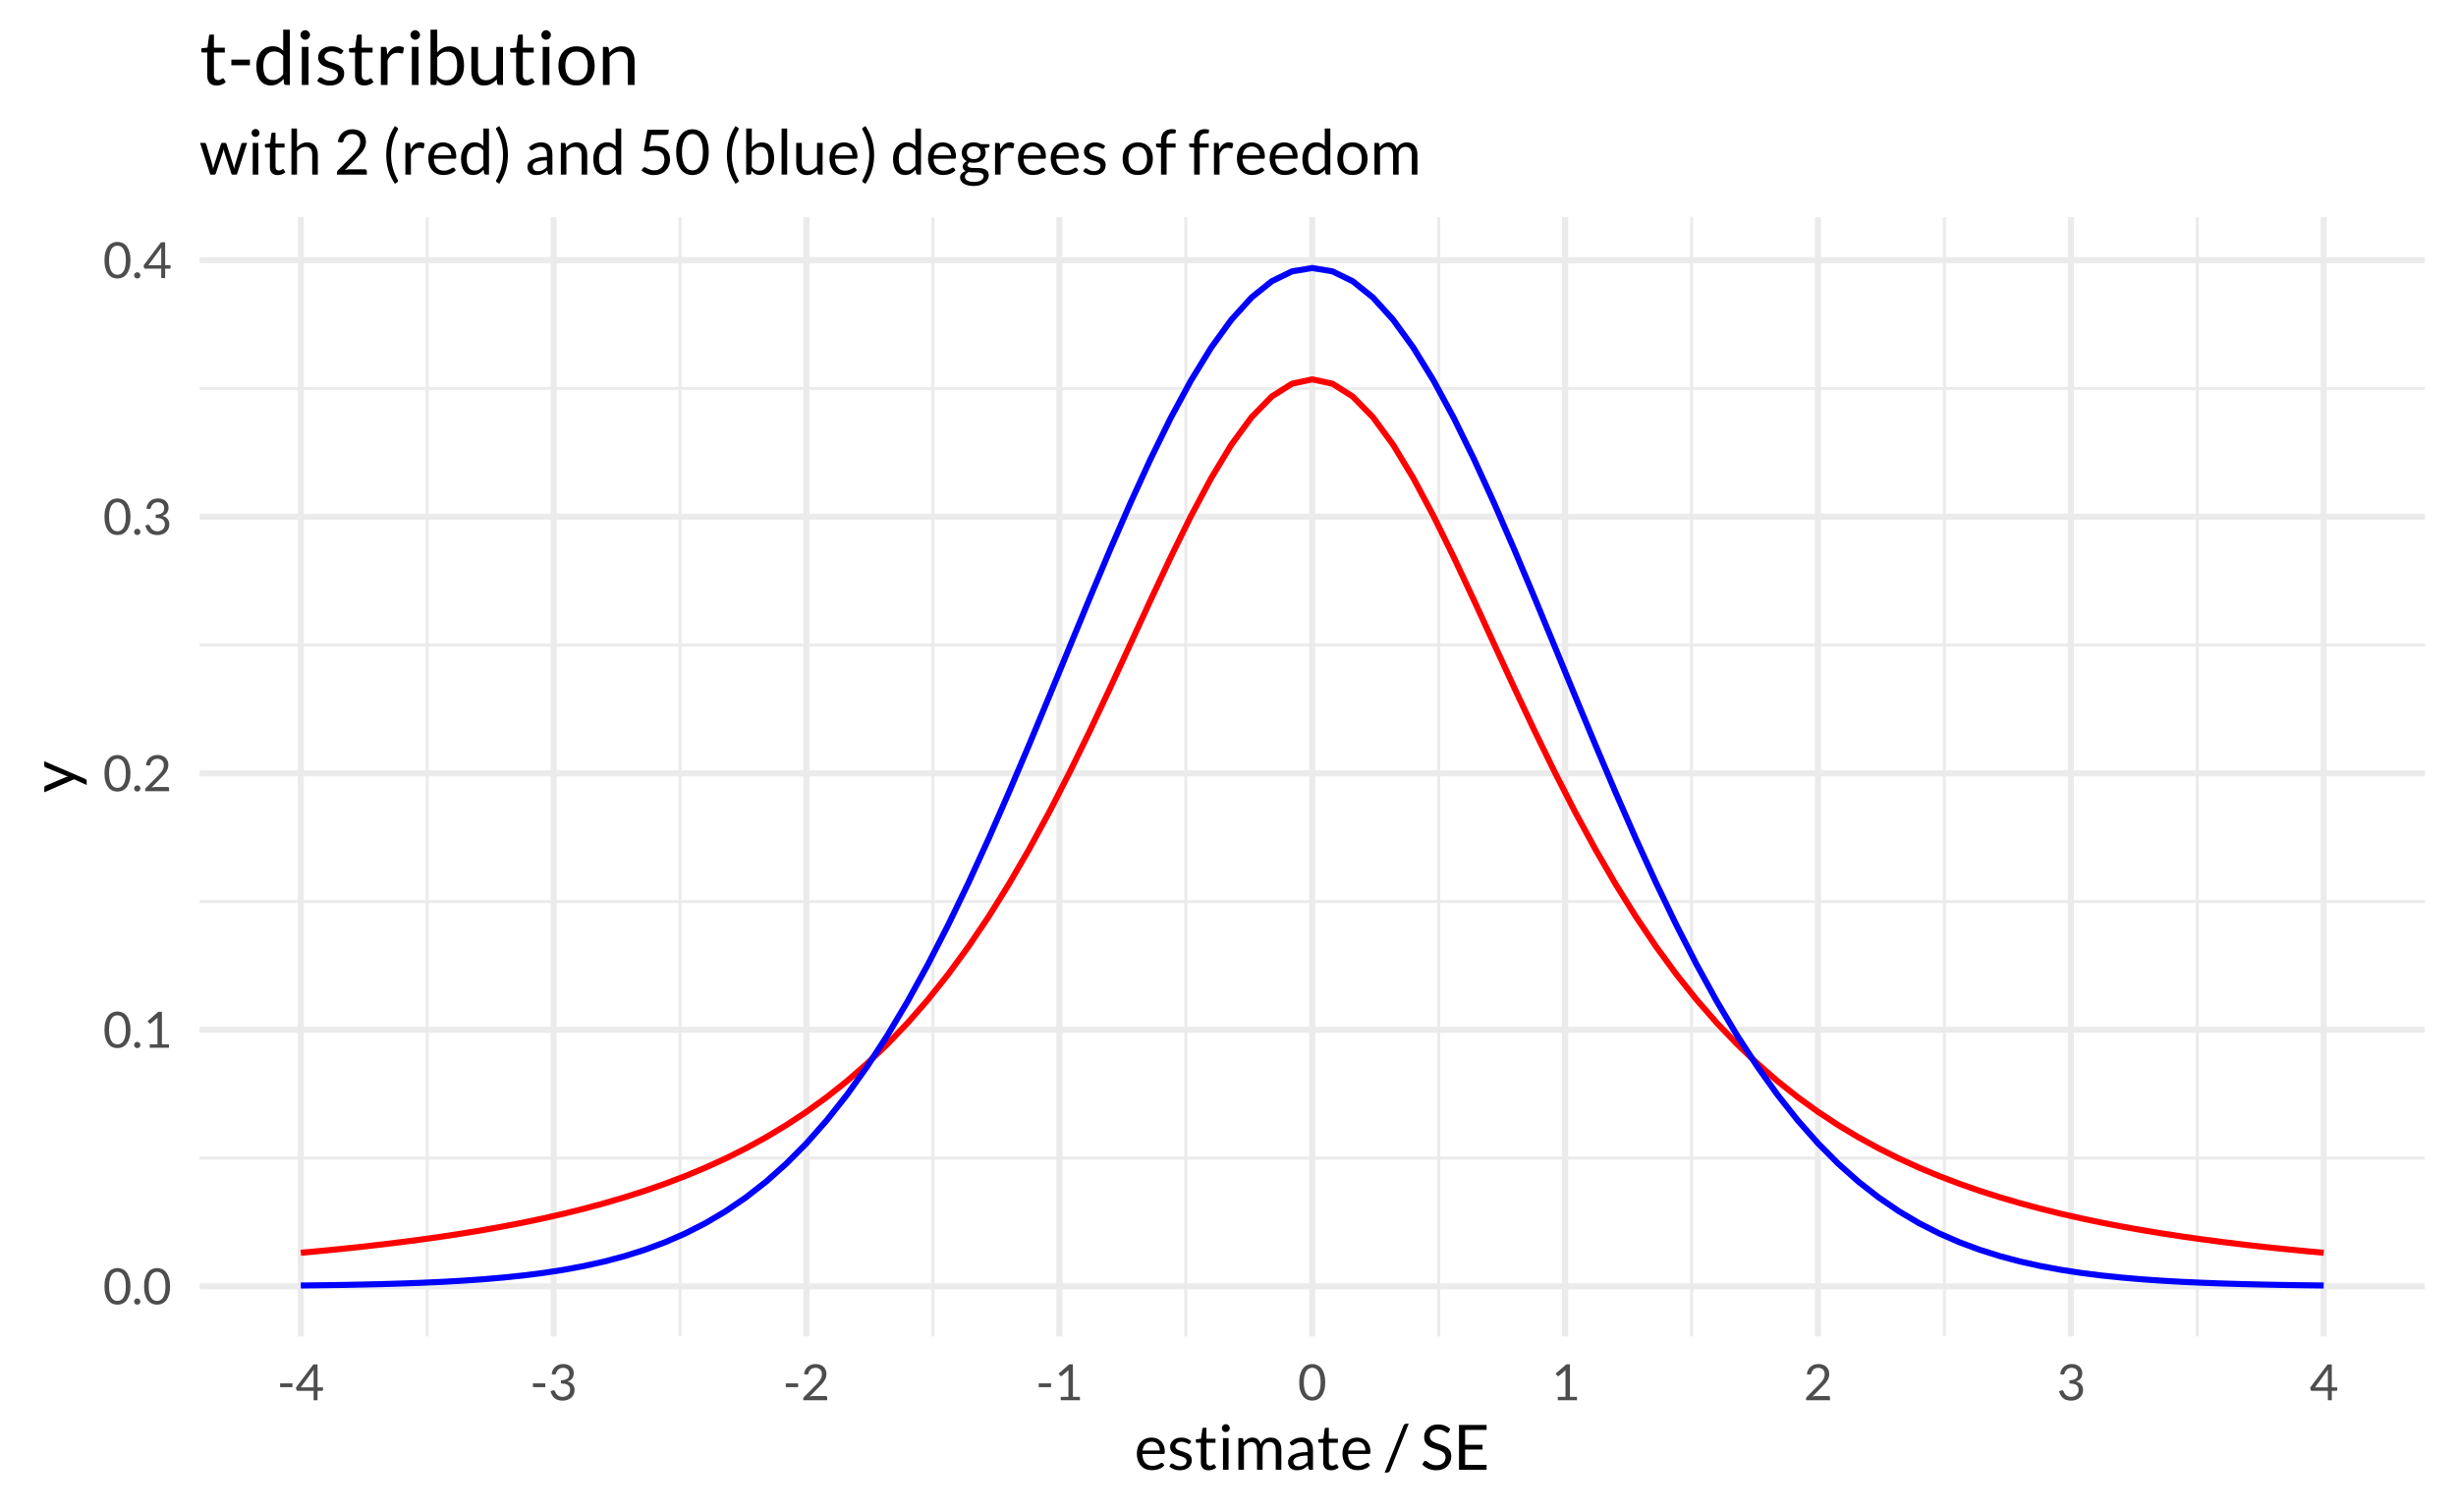 <?xml version="1.0" encoding="UTF-8"?>
<svg xmlns="http://www.w3.org/2000/svg" xmlns:xlink="http://www.w3.org/1999/xlink" width="432pt" height="266pt" viewBox="0 0 432 266" version="1.1">
<defs>
<g>
<symbol overflow="visible" id="glyph0-0">
<path style="stroke:none;" d="M 1.102 -5.02 C 1.172 -5.082 1.25 -5.141 1.336 -5.199 C 1.418 -5.254 1.508 -5.305 1.609 -5.348 C 1.707 -5.387 1.816 -5.422 1.934 -5.449 C 2.051 -5.473 2.176 -5.484 2.309 -5.488 C 2.492 -5.484 2.66 -5.457 2.812 -5.41 C 2.961 -5.355 3.09 -5.285 3.199 -5.191 C 3.309 -5.098 3.391 -4.984 3.453 -4.852 C 3.508 -4.719 3.539 -4.57 3.543 -4.406 C 3.539 -4.242 3.516 -4.102 3.477 -3.984 C 3.43 -3.867 3.375 -3.766 3.309 -3.68 C 3.242 -3.594 3.168 -3.52 3.09 -3.457 C 3.008 -3.395 2.934 -3.332 2.867 -3.277 C 2.793 -3.219 2.734 -3.164 2.684 -3.113 C 2.633 -3.055 2.602 -2.996 2.59 -2.93 L 2.516 -2.469 L 1.98 -2.469 L 1.926 -2.984 C 1.914 -3.078 1.926 -3.164 1.965 -3.242 C 2 -3.312 2.055 -3.383 2.121 -3.449 C 2.188 -3.512 2.262 -3.574 2.344 -3.633 C 2.422 -3.691 2.496 -3.754 2.57 -3.824 C 2.637 -3.891 2.695 -3.965 2.746 -4.051 C 2.789 -4.133 2.812 -4.234 2.816 -4.355 C 2.812 -4.504 2.758 -4.625 2.656 -4.711 C 2.547 -4.797 2.41 -4.84 2.242 -4.844 C 2.121 -4.84 2.02 -4.828 1.938 -4.805 C 1.855 -4.777 1.785 -4.746 1.727 -4.715 C 1.668 -4.68 1.617 -4.652 1.578 -4.629 C 1.535 -4.602 1.5 -4.586 1.469 -4.59 C 1.395 -4.586 1.34 -4.621 1.309 -4.688 Z M 1.742 -1.285 C 1.738 -1.418 1.785 -1.535 1.879 -1.633 C 1.969 -1.723 2.086 -1.77 2.227 -1.773 C 2.289 -1.77 2.348 -1.758 2.41 -1.734 C 2.465 -1.711 2.516 -1.676 2.562 -1.633 C 2.602 -1.586 2.637 -1.535 2.664 -1.477 C 2.688 -1.414 2.699 -1.348 2.703 -1.285 C 2.699 -1.215 2.688 -1.152 2.664 -1.094 C 2.637 -1.035 2.602 -0.984 2.562 -0.941 C 2.516 -0.895 2.465 -0.859 2.41 -0.836 C 2.348 -0.809 2.289 -0.797 2.227 -0.801 C 2.086 -0.797 1.969 -0.844 1.879 -0.938 C 1.785 -1.031 1.738 -1.145 1.742 -1.285 Z M 0.199 -6.305 L 4.484 -6.305 L 4.484 0 L 0.199 0 Z M 0.418 -0.238 L 4.234 -0.238 L 4.234 -6.062 L 0.418 -6.062 Z M 0.418 -0.238 "/>
</symbol>
<symbol overflow="visible" id="glyph0-1">
<path style="stroke:none;" d="M 4.84 -3.152 C 4.84 -2.598 4.777 -2.117 4.66 -1.719 C 4.539 -1.312 4.379 -0.98 4.176 -0.715 C 3.969 -0.449 3.727 -0.25 3.445 -0.125 C 3.164 0.004 2.863 0.062 2.547 0.066 C 2.223 0.062 1.922 0.004 1.645 -0.125 C 1.367 -0.25 1.125 -0.449 0.922 -0.715 C 0.715 -0.98 0.555 -1.312 0.441 -1.719 C 0.32 -2.117 0.262 -2.598 0.266 -3.152 C 0.262 -3.699 0.32 -4.176 0.441 -4.582 C 0.555 -4.988 0.715 -5.324 0.922 -5.59 C 1.125 -5.855 1.367 -6.051 1.645 -6.18 C 1.922 -6.309 2.223 -6.375 2.547 -6.375 C 2.863 -6.375 3.164 -6.309 3.445 -6.18 C 3.727 -6.051 3.969 -5.855 4.176 -5.59 C 4.379 -5.324 4.539 -4.988 4.66 -4.582 C 4.777 -4.176 4.84 -3.699 4.84 -3.152 Z M 4.027 -3.152 C 4.023 -3.629 3.984 -4.031 3.906 -4.359 C 3.824 -4.688 3.715 -4.949 3.578 -5.152 C 3.441 -5.348 3.285 -5.492 3.105 -5.582 C 2.926 -5.664 2.738 -5.707 2.547 -5.711 C 2.352 -5.707 2.164 -5.664 1.988 -5.582 C 1.805 -5.492 1.648 -5.348 1.516 -5.152 C 1.379 -4.949 1.273 -4.688 1.195 -4.359 C 1.113 -4.031 1.07 -3.629 1.074 -3.152 C 1.07 -2.668 1.113 -2.262 1.195 -1.941 C 1.273 -1.613 1.379 -1.352 1.516 -1.152 C 1.648 -0.953 1.805 -0.809 1.988 -0.723 C 2.164 -0.633 2.352 -0.59 2.547 -0.594 C 2.738 -0.59 2.926 -0.633 3.105 -0.723 C 3.285 -0.809 3.441 -0.953 3.578 -1.152 C 3.715 -1.352 3.824 -1.613 3.906 -1.941 C 3.984 -2.262 4.023 -2.668 4.027 -3.152 Z M 4.027 -3.152 "/>
</symbol>
<symbol overflow="visible" id="glyph0-2">
<path style="stroke:none;" d="M 0.387 -0.484 C 0.387 -0.559 0.398 -0.629 0.43 -0.699 C 0.453 -0.762 0.492 -0.82 0.543 -0.875 C 0.59 -0.922 0.648 -0.961 0.719 -0.992 C 0.785 -1.02 0.855 -1.035 0.934 -1.039 C 1.004 -1.035 1.078 -1.02 1.148 -0.992 C 1.215 -0.961 1.273 -0.922 1.324 -0.875 C 1.371 -0.82 1.41 -0.762 1.441 -0.699 C 1.469 -0.629 1.48 -0.559 1.484 -0.484 C 1.48 -0.402 1.469 -0.328 1.441 -0.266 C 1.41 -0.195 1.371 -0.141 1.324 -0.094 C 1.273 -0.043 1.215 -0.004 1.148 0.023 C 1.078 0.051 1.004 0.062 0.934 0.066 C 0.855 0.062 0.785 0.051 0.719 0.023 C 0.648 -0.004 0.59 -0.043 0.543 -0.094 C 0.492 -0.141 0.453 -0.195 0.43 -0.266 C 0.398 -0.328 0.387 -0.402 0.387 -0.484 Z M 0.387 -0.484 "/>
</symbol>
<symbol overflow="visible" id="glyph0-3">
<path style="stroke:none;" d="M 1.262 -0.598 L 2.617 -0.598 L 2.617 -4.898 C 2.613 -5.023 2.617 -5.152 2.633 -5.289 L 1.504 -4.324 C 1.473 -4.301 1.441 -4.281 1.414 -4.273 C 1.383 -4.258 1.355 -4.254 1.332 -4.258 C 1.285 -4.254 1.246 -4.262 1.211 -4.285 C 1.176 -4.301 1.152 -4.324 1.137 -4.355 L 0.891 -4.695 L 2.762 -6.32 L 3.402 -6.32 L 3.402 -0.598 L 4.641 -0.598 L 4.641 0 L 1.262 0 Z M 1.262 -0.598 "/>
</symbol>
<symbol overflow="visible" id="glyph0-4">
<path style="stroke:none;" d="M 2.645 -6.375 C 2.906 -6.375 3.156 -6.332 3.391 -6.254 C 3.621 -6.172 3.82 -6.059 3.992 -5.91 C 4.156 -5.758 4.289 -5.574 4.391 -5.359 C 4.484 -5.141 4.535 -4.895 4.535 -4.621 C 4.535 -4.383 4.5 -4.164 4.43 -3.969 C 4.359 -3.766 4.262 -3.574 4.145 -3.395 C 4.02 -3.207 3.883 -3.031 3.727 -2.863 C 3.57 -2.688 3.402 -2.512 3.23 -2.336 L 1.57 -0.637 C 1.688 -0.668 1.805 -0.695 1.926 -0.715 C 2.047 -0.73 2.164 -0.738 2.273 -0.742 L 4.387 -0.742 C 4.469 -0.738 4.535 -0.715 4.59 -0.668 C 4.637 -0.617 4.664 -0.551 4.664 -0.477 L 4.664 0 L 0.457 0 L 0.457 -0.27 C 0.457 -0.324 0.465 -0.379 0.488 -0.438 C 0.508 -0.496 0.547 -0.551 0.598 -0.602 L 2.617 -2.633 C 2.781 -2.797 2.934 -2.961 3.074 -3.121 C 3.211 -3.273 3.328 -3.43 3.43 -3.594 C 3.523 -3.75 3.602 -3.91 3.656 -4.074 C 3.707 -4.234 3.73 -4.41 3.734 -4.598 C 3.73 -4.781 3.703 -4.941 3.645 -5.082 C 3.586 -5.219 3.504 -5.336 3.402 -5.43 C 3.297 -5.52 3.176 -5.586 3.043 -5.633 C 2.902 -5.676 2.758 -5.699 2.602 -5.703 C 2.441 -5.699 2.293 -5.676 2.16 -5.633 C 2.023 -5.582 1.902 -5.52 1.801 -5.438 C 1.691 -5.352 1.605 -5.25 1.535 -5.141 C 1.465 -5.023 1.414 -4.898 1.387 -4.762 C 1.359 -4.672 1.324 -4.609 1.281 -4.574 C 1.23 -4.535 1.168 -4.516 1.094 -4.52 C 1.078 -4.516 1.062 -4.516 1.047 -4.52 C 1.027 -4.52 1.012 -4.523 0.996 -4.527 L 0.586 -4.598 C 0.625 -4.883 0.703 -5.137 0.824 -5.359 C 0.938 -5.582 1.086 -5.77 1.27 -5.918 C 1.445 -6.066 1.652 -6.18 1.887 -6.258 C 2.121 -6.336 2.371 -6.375 2.645 -6.375 Z M 2.645 -6.375 "/>
</symbol>
<symbol overflow="visible" id="glyph0-5">
<path style="stroke:none;" d="M 2.727 -6.375 C 2.992 -6.375 3.238 -6.336 3.465 -6.262 C 3.688 -6.184 3.883 -6.074 4.047 -5.934 C 4.207 -5.789 4.336 -5.617 4.43 -5.422 C 4.52 -5.219 4.562 -5 4.566 -4.762 C 4.562 -4.559 4.539 -4.379 4.488 -4.227 C 4.438 -4.066 4.363 -3.93 4.27 -3.812 C 4.172 -3.691 4.059 -3.59 3.926 -3.508 C 3.789 -3.426 3.637 -3.359 3.473 -3.312 C 3.879 -3.203 4.188 -3.023 4.395 -2.77 C 4.602 -2.512 4.703 -2.191 4.707 -1.809 C 4.703 -1.516 4.648 -1.254 4.543 -1.023 C 4.43 -0.789 4.281 -0.59 4.09 -0.43 C 3.898 -0.266 3.676 -0.145 3.422 -0.059 C 3.168 0.027 2.895 0.07 2.609 0.07 C 2.273 0.07 1.988 0.031 1.75 -0.055 C 1.512 -0.133 1.312 -0.25 1.148 -0.398 C 0.984 -0.547 0.848 -0.719 0.742 -0.922 C 0.637 -1.117 0.547 -1.336 0.477 -1.574 L 0.809 -1.715 C 0.871 -1.738 0.934 -1.75 0.996 -1.754 C 1.051 -1.75 1.102 -1.738 1.148 -1.715 C 1.195 -1.688 1.23 -1.648 1.254 -1.602 C 1.258 -1.586 1.262 -1.574 1.27 -1.562 C 1.273 -1.547 1.281 -1.535 1.289 -1.523 C 1.328 -1.438 1.375 -1.34 1.438 -1.234 C 1.492 -1.125 1.574 -1.023 1.676 -0.934 C 1.773 -0.836 1.895 -0.758 2.047 -0.695 C 2.191 -0.629 2.379 -0.598 2.602 -0.598 C 2.82 -0.598 3.012 -0.633 3.176 -0.703 C 3.34 -0.773 3.477 -0.867 3.59 -0.984 C 3.699 -1.098 3.781 -1.223 3.84 -1.367 C 3.895 -1.504 3.926 -1.645 3.926 -1.785 C 3.926 -1.953 3.902 -2.109 3.855 -2.254 C 3.809 -2.391 3.727 -2.512 3.609 -2.617 C 3.492 -2.719 3.328 -2.801 3.117 -2.859 C 2.906 -2.918 2.637 -2.945 2.309 -2.949 L 2.309 -3.52 C 2.574 -3.516 2.801 -3.543 2.992 -3.602 C 3.18 -3.656 3.336 -3.734 3.457 -3.832 C 3.578 -3.926 3.664 -4.039 3.719 -4.18 C 3.77 -4.312 3.797 -4.465 3.801 -4.629 C 3.797 -4.809 3.77 -4.965 3.715 -5.102 C 3.656 -5.234 3.578 -5.348 3.48 -5.438 C 3.379 -5.523 3.258 -5.59 3.125 -5.637 C 2.984 -5.68 2.84 -5.699 2.684 -5.703 C 2.523 -5.699 2.375 -5.676 2.242 -5.633 C 2.105 -5.582 1.988 -5.52 1.887 -5.438 C 1.781 -5.352 1.691 -5.25 1.625 -5.137 C 1.551 -5.02 1.5 -4.895 1.465 -4.762 C 1.441 -4.672 1.406 -4.609 1.359 -4.574 C 1.312 -4.535 1.25 -4.516 1.18 -4.52 C 1.16 -4.516 1.145 -4.516 1.133 -4.52 C 1.113 -4.52 1.098 -4.523 1.078 -4.527 L 0.668 -4.598 C 0.707 -4.883 0.785 -5.137 0.906 -5.359 C 1.02 -5.582 1.168 -5.77 1.352 -5.918 C 1.531 -6.066 1.738 -6.18 1.973 -6.258 C 2.203 -6.336 2.453 -6.375 2.727 -6.375 Z M 2.727 -6.375 "/>
</symbol>
<symbol overflow="visible" id="glyph0-6">
<path style="stroke:none;" d="M 3.973 -2.273 L 4.93 -2.273 L 4.93 -1.824 C 4.926 -1.773 4.914 -1.734 4.887 -1.707 C 4.855 -1.672 4.812 -1.656 4.758 -1.66 L 3.973 -1.66 L 3.973 0 L 3.281 0 L 3.281 -1.66 L 0.488 -1.66 C 0.426 -1.656 0.375 -1.676 0.336 -1.711 C 0.289 -1.742 0.262 -1.781 0.254 -1.836 L 0.176 -2.234 L 3.242 -6.305 L 3.973 -6.305 Z M 3.281 -4.875 C 3.281 -4.949 3.281 -5.031 3.289 -5.121 C 3.289 -5.207 3.301 -5.297 3.316 -5.395 L 1.023 -2.273 L 3.281 -2.273 Z M 3.281 -4.875 "/>
</symbol>
<symbol overflow="visible" id="glyph0-7">
<path style="stroke:none;" d="M 0.441 -2.969 L 2.613 -2.969 L 2.613 -2.305 L 0.441 -2.305 Z M 0.441 -2.969 "/>
</symbol>
<symbol overflow="visible" id="glyph1-0">
<path style="stroke:none;" d="M 1.375 -6.277 C 1.465 -6.355 1.562 -6.43 1.668 -6.5 C 1.77 -6.566 1.883 -6.629 2.012 -6.684 C 2.133 -6.734 2.27 -6.777 2.414 -6.812 C 2.559 -6.84 2.715 -6.855 2.887 -6.859 C 3.117 -6.855 3.328 -6.824 3.516 -6.762 C 3.703 -6.695 3.863 -6.602 4 -6.488 C 4.133 -6.367 4.238 -6.227 4.312 -6.062 C 4.387 -5.895 4.422 -5.707 4.426 -5.504 C 4.422 -5.301 4.395 -5.129 4.344 -4.98 C 4.285 -4.832 4.219 -4.703 4.137 -4.598 C 4.055 -4.488 3.965 -4.395 3.867 -4.32 C 3.766 -4.238 3.672 -4.164 3.586 -4.098 C 3.496 -4.023 3.418 -3.957 3.355 -3.891 C 3.289 -3.82 3.25 -3.742 3.238 -3.664 L 3.145 -3.086 L 2.477 -3.086 L 2.41 -3.73 C 2.391 -3.852 2.406 -3.961 2.457 -4.055 C 2.504 -4.148 2.57 -4.234 2.652 -4.312 C 2.734 -4.391 2.824 -4.465 2.926 -4.543 C 3.023 -4.613 3.121 -4.691 3.211 -4.777 C 3.297 -4.859 3.367 -4.957 3.43 -5.066 C 3.484 -5.172 3.516 -5.297 3.52 -5.445 C 3.516 -5.629 3.449 -5.777 3.316 -5.891 C 3.184 -5.996 3.012 -6.051 2.805 -6.055 C 2.652 -6.051 2.527 -6.035 2.426 -6.004 C 2.324 -5.969 2.234 -5.934 2.16 -5.895 C 2.086 -5.855 2.023 -5.816 1.973 -5.785 C 1.922 -5.75 1.875 -5.734 1.836 -5.738 C 1.742 -5.734 1.676 -5.777 1.633 -5.859 Z M 2.18 -1.605 C 2.18 -1.777 2.234 -1.922 2.348 -2.039 C 2.461 -2.156 2.605 -2.215 2.781 -2.215 C 2.859 -2.215 2.938 -2.199 3.012 -2.168 C 3.086 -2.137 3.148 -2.094 3.203 -2.039 C 3.254 -1.984 3.297 -1.918 3.332 -1.844 C 3.359 -1.77 3.375 -1.691 3.379 -1.605 C 3.375 -1.52 3.359 -1.438 3.332 -1.367 C 3.297 -1.289 3.254 -1.227 3.203 -1.176 C 3.148 -1.117 3.086 -1.074 3.012 -1.047 C 2.938 -1.012 2.859 -0.996 2.781 -1 C 2.605 -0.996 2.461 -1.055 2.348 -1.172 C 2.234 -1.289 2.18 -1.434 2.18 -1.605 Z M 0.246 -7.883 L 5.605 -7.883 L 5.605 0 L 0.246 0 Z M 0.523 -0.297 L 5.289 -0.297 L 5.289 -7.578 L 0.523 -7.578 Z M 0.523 -0.297 "/>
</symbol>
<symbol overflow="visible" id="glyph1-1">
<path style="stroke:none;" d="M 3.008 -5.66 C 3.336 -5.66 3.645 -5.602 3.93 -5.492 C 4.211 -5.375 4.457 -5.215 4.664 -5.008 C 4.867 -4.793 5.027 -4.531 5.145 -4.227 C 5.262 -3.914 5.32 -3.562 5.32 -3.168 C 5.32 -3.012 5.301 -2.91 5.27 -2.859 C 5.23 -2.805 5.168 -2.777 5.082 -2.781 L 1.375 -2.781 C 1.379 -2.426 1.426 -2.121 1.516 -1.863 C 1.602 -1.602 1.723 -1.383 1.879 -1.211 C 2.031 -1.035 2.215 -0.906 2.43 -0.82 C 2.641 -0.734 2.879 -0.691 3.145 -0.691 C 3.391 -0.691 3.602 -0.719 3.781 -0.777 C 3.953 -0.832 4.105 -0.895 4.238 -0.961 C 4.363 -1.027 4.473 -1.086 4.562 -1.145 C 4.645 -1.199 4.719 -1.23 4.785 -1.23 C 4.863 -1.23 4.926 -1.199 4.973 -1.137 L 5.246 -0.781 C 5.121 -0.633 4.977 -0.508 4.812 -0.398 C 4.641 -0.289 4.461 -0.199 4.27 -0.133 C 4.074 -0.059 3.875 -0.008 3.672 0.023 C 3.465 0.059 3.262 0.074 3.062 0.078 C 2.676 0.074 2.32 0.012 1.996 -0.117 C 1.672 -0.246 1.391 -0.434 1.156 -0.688 C 0.918 -0.938 0.734 -1.25 0.605 -1.621 C 0.469 -1.992 0.402 -2.418 0.406 -2.898 C 0.402 -3.285 0.465 -3.648 0.586 -3.984 C 0.703 -4.32 0.871 -4.613 1.098 -4.863 C 1.316 -5.109 1.59 -5.301 1.918 -5.445 C 2.238 -5.586 2.602 -5.66 3.008 -5.66 Z M 3.031 -4.938 C 2.555 -4.934 2.184 -4.797 1.914 -4.527 C 1.641 -4.254 1.473 -3.875 1.406 -3.395 L 4.438 -3.395 C 4.434 -3.617 4.402 -3.824 4.344 -4.016 C 4.277 -4.203 4.188 -4.367 4.066 -4.508 C 3.945 -4.641 3.797 -4.746 3.625 -4.824 C 3.449 -4.895 3.25 -4.934 3.031 -4.938 Z M 3.031 -4.938 "/>
</symbol>
<symbol overflow="visible" id="glyph1-2">
<path style="stroke:none;" d="M 3.992 -4.652 C 3.945 -4.57 3.879 -4.527 3.789 -4.531 C 3.73 -4.527 3.668 -4.547 3.602 -4.59 C 3.527 -4.629 3.441 -4.676 3.344 -4.727 C 3.242 -4.773 3.121 -4.82 2.984 -4.863 C 2.844 -4.906 2.68 -4.926 2.492 -4.93 C 2.32 -4.926 2.172 -4.906 2.043 -4.863 C 1.91 -4.82 1.797 -4.762 1.707 -4.691 C 1.609 -4.617 1.539 -4.531 1.492 -4.434 C 1.441 -4.336 1.418 -4.23 1.418 -4.121 C 1.418 -3.973 1.457 -3.855 1.543 -3.762 C 1.621 -3.664 1.73 -3.578 1.871 -3.512 C 2.004 -3.441 2.16 -3.383 2.332 -3.328 C 2.504 -3.273 2.68 -3.215 2.863 -3.16 C 3.043 -3.098 3.219 -3.031 3.395 -2.957 C 3.562 -2.883 3.719 -2.793 3.855 -2.684 C 3.988 -2.574 4.094 -2.438 4.18 -2.277 C 4.258 -2.117 4.301 -1.926 4.305 -1.703 C 4.301 -1.445 4.254 -1.207 4.168 -0.992 C 4.074 -0.77 3.941 -0.582 3.762 -0.426 C 3.582 -0.266 3.359 -0.141 3.102 -0.047 C 2.836 0.043 2.535 0.086 2.199 0.09 C 1.809 0.086 1.457 0.027 1.145 -0.102 C 0.824 -0.227 0.559 -0.391 0.34 -0.59 L 0.57 -0.961 C 0.598 -1.008 0.633 -1.043 0.676 -1.07 C 0.715 -1.094 0.77 -1.105 0.836 -1.109 C 0.898 -1.105 0.969 -1.082 1.043 -1.031 C 1.117 -0.98 1.207 -0.922 1.312 -0.863 C 1.414 -0.797 1.539 -0.742 1.691 -0.691 C 1.836 -0.641 2.023 -0.613 2.25 -0.617 C 2.438 -0.613 2.602 -0.641 2.75 -0.691 C 2.891 -0.738 3.012 -0.805 3.105 -0.891 C 3.199 -0.973 3.27 -1.066 3.316 -1.18 C 3.363 -1.289 3.387 -1.41 3.387 -1.535 C 3.387 -1.688 3.344 -1.812 3.262 -1.914 C 3.18 -2.012 3.07 -2.098 2.938 -2.172 C 2.797 -2.242 2.645 -2.305 2.473 -2.359 C 2.297 -2.41 2.117 -2.465 1.938 -2.527 C 1.754 -2.582 1.578 -2.652 1.406 -2.73 C 1.23 -2.805 1.074 -2.898 0.941 -3.012 C 0.805 -3.125 0.695 -3.266 0.613 -3.434 C 0.527 -3.598 0.484 -3.801 0.488 -4.043 C 0.484 -4.254 0.531 -4.457 0.621 -4.656 C 0.707 -4.848 0.832 -5.02 1.004 -5.172 C 1.168 -5.316 1.375 -5.434 1.625 -5.527 C 1.867 -5.613 2.148 -5.66 2.469 -5.66 C 2.832 -5.66 3.164 -5.602 3.457 -5.484 C 3.746 -5.367 3.996 -5.207 4.215 -5.012 Z M 3.992 -4.652 "/>
</symbol>
<symbol overflow="visible" id="glyph1-3">
<path style="stroke:none;" d="M 2.492 0.09 C 2.047 0.086 1.711 -0.031 1.477 -0.277 C 1.238 -0.52 1.117 -0.875 1.121 -1.344 L 1.121 -4.754 L 0.449 -4.754 C 0.391 -4.75 0.34 -4.77 0.301 -4.805 C 0.258 -4.836 0.238 -4.887 0.242 -4.965 L 0.242 -5.355 L 1.156 -5.473 L 1.379 -7.195 C 1.383 -7.25 1.406 -7.293 1.449 -7.328 C 1.488 -7.363 1.543 -7.383 1.605 -7.383 L 2.102 -7.383 L 2.102 -5.461 L 3.695 -5.461 L 3.695 -4.754 L 2.102 -4.754 L 2.102 -1.406 C 2.098 -1.172 2.152 -0.996 2.27 -0.883 C 2.379 -0.77 2.527 -0.715 2.711 -0.715 C 2.812 -0.715 2.902 -0.727 2.977 -0.754 C 3.051 -0.781 3.113 -0.812 3.172 -0.848 C 3.227 -0.879 3.273 -0.91 3.312 -0.938 C 3.348 -0.965 3.383 -0.977 3.414 -0.98 C 3.465 -0.977 3.512 -0.945 3.555 -0.887 L 3.84 -0.418 C 3.668 -0.254 3.465 -0.129 3.227 -0.043 C 2.988 0.047 2.742 0.086 2.492 0.09 Z M 2.492 0.09 "/>
</symbol>
<symbol overflow="visible" id="glyph1-4">
<path style="stroke:none;" d="M 1.891 -5.57 L 1.891 0 L 0.914 0 L 0.914 -5.57 Z M 2.113 -7.32 C 2.109 -7.219 2.09 -7.129 2.055 -7.051 C 2.012 -6.965 1.961 -6.895 1.898 -6.832 C 1.836 -6.77 1.762 -6.719 1.676 -6.684 C 1.59 -6.645 1.5 -6.625 1.406 -6.629 C 1.312 -6.625 1.223 -6.645 1.141 -6.684 C 1.055 -6.719 0.98 -6.77 0.918 -6.832 C 0.852 -6.895 0.801 -6.965 0.77 -7.051 C 0.73 -7.129 0.715 -7.219 0.715 -7.32 C 0.715 -7.414 0.73 -7.508 0.77 -7.594 C 0.801 -7.68 0.852 -7.754 0.918 -7.816 C 0.98 -7.879 1.055 -7.93 1.141 -7.969 C 1.223 -8.004 1.312 -8.02 1.406 -8.023 C 1.5 -8.02 1.59 -8.004 1.676 -7.969 C 1.762 -7.93 1.836 -7.879 1.898 -7.816 C 1.961 -7.754 2.012 -7.68 2.055 -7.594 C 2.09 -7.508 2.109 -7.414 2.113 -7.32 Z M 2.113 -7.32 "/>
</symbol>
<symbol overflow="visible" id="glyph1-5">
<path style="stroke:none;" d="M 0.805 0 L 0.805 -5.57 L 1.387 -5.57 C 1.523 -5.566 1.609 -5.5 1.648 -5.367 L 1.723 -4.797 C 1.926 -5.047 2.152 -5.254 2.41 -5.418 C 2.66 -5.578 2.957 -5.66 3.301 -5.66 C 3.676 -5.66 3.98 -5.555 4.215 -5.344 C 4.445 -5.133 4.613 -4.852 4.719 -4.5 C 4.793 -4.699 4.895 -4.871 5.023 -5.02 C 5.148 -5.164 5.293 -5.285 5.449 -5.383 C 5.605 -5.477 5.773 -5.547 5.953 -5.594 C 6.129 -5.637 6.309 -5.66 6.496 -5.66 C 6.785 -5.66 7.047 -5.613 7.277 -5.52 C 7.504 -5.426 7.695 -5.289 7.859 -5.109 C 8.016 -4.93 8.141 -4.707 8.227 -4.445 C 8.312 -4.184 8.355 -3.883 8.355 -3.547 L 8.355 0 L 7.375 0 L 7.375 -3.547 C 7.371 -3.98 7.277 -4.312 7.09 -4.539 C 6.898 -4.762 6.621 -4.875 6.258 -4.879 C 6.094 -4.875 5.938 -4.848 5.797 -4.793 C 5.648 -4.734 5.523 -4.648 5.418 -4.543 C 5.305 -4.43 5.219 -4.293 5.156 -4.129 C 5.09 -3.961 5.055 -3.766 5.059 -3.547 L 5.059 0 L 4.082 0 L 4.082 -3.547 C 4.078 -3.992 3.988 -4.328 3.812 -4.547 C 3.629 -4.766 3.367 -4.875 3.023 -4.879 C 2.781 -4.875 2.555 -4.809 2.348 -4.684 C 2.141 -4.551 1.953 -4.375 1.781 -4.152 L 1.781 0 Z M 0.805 0 "/>
</symbol>
<symbol overflow="visible" id="glyph1-6">
<path style="stroke:none;" d="M 4.895 0 L 4.461 0 C 4.359 0 4.281 -0.012 4.227 -0.043 C 4.164 -0.07 4.129 -0.133 4.113 -0.23 L 4.004 -0.746 C 3.855 -0.613 3.715 -0.496 3.574 -0.395 C 3.434 -0.285 3.285 -0.199 3.133 -0.129 C 2.977 -0.059 2.812 -0.008 2.641 0.031 C 2.465 0.066 2.273 0.086 2.062 0.09 C 1.844 0.086 1.641 0.059 1.453 0 C 1.266 -0.062 1.102 -0.152 0.961 -0.273 C 0.82 -0.395 0.707 -0.547 0.629 -0.734 C 0.543 -0.918 0.504 -1.141 0.508 -1.398 C 0.504 -1.613 0.562 -1.824 0.688 -2.031 C 0.805 -2.234 1 -2.418 1.27 -2.578 C 1.539 -2.734 1.895 -2.863 2.332 -2.965 C 2.77 -3.066 3.301 -3.117 3.934 -3.117 L 3.934 -3.555 C 3.93 -3.988 3.84 -4.316 3.656 -4.543 C 3.469 -4.762 3.191 -4.875 2.832 -4.879 C 2.59 -4.875 2.391 -4.844 2.23 -4.785 C 2.062 -4.723 1.922 -4.656 1.805 -4.582 C 1.688 -4.508 1.586 -4.438 1.5 -4.379 C 1.414 -4.316 1.328 -4.289 1.242 -4.289 C 1.176 -4.289 1.117 -4.305 1.07 -4.34 C 1.02 -4.375 0.98 -4.418 0.953 -4.473 L 0.777 -4.785 C 1.082 -5.078 1.414 -5.301 1.77 -5.449 C 2.125 -5.598 2.52 -5.672 2.953 -5.672 C 3.266 -5.672 3.543 -5.617 3.785 -5.516 C 4.027 -5.41 4.23 -5.27 4.395 -5.086 C 4.559 -4.902 4.68 -4.68 4.766 -4.422 C 4.848 -4.16 4.891 -3.875 4.895 -3.562 Z M 2.355 -0.598 C 2.527 -0.598 2.684 -0.613 2.828 -0.648 C 2.969 -0.684 3.102 -0.734 3.23 -0.801 C 3.355 -0.863 3.477 -0.941 3.594 -1.035 C 3.703 -1.125 3.816 -1.23 3.934 -1.348 L 3.934 -2.496 C 3.48 -2.496 3.098 -2.465 2.781 -2.41 C 2.465 -2.348 2.207 -2.273 2.012 -2.188 C 1.809 -2.094 1.664 -1.984 1.578 -1.859 C 1.484 -1.73 1.441 -1.594 1.445 -1.441 C 1.441 -1.293 1.465 -1.164 1.516 -1.059 C 1.562 -0.949 1.629 -0.863 1.711 -0.797 C 1.789 -0.727 1.883 -0.676 1.996 -0.645 C 2.102 -0.613 2.223 -0.598 2.355 -0.598 Z M 2.355 -0.598 "/>
</symbol>
<symbol overflow="visible" id="glyph1-7">
<path style="stroke:none;" d=""/>
</symbol>
<symbol overflow="visible" id="glyph1-8">
<path style="stroke:none;" d="M 0.887 0.117 C 0.832 0.242 0.758 0.336 0.656 0.402 C 0.555 0.461 0.449 0.492 0.348 0.496 L -0.066 0.496 L 3.238 -7.738 C 3.285 -7.852 3.352 -7.941 3.441 -8.008 C 3.527 -8.066 3.633 -8.098 3.758 -8.102 L 4.168 -8.102 Z M 0.887 0.117 "/>
</symbol>
<symbol overflow="visible" id="glyph1-9">
<path style="stroke:none;" d="M 4.992 -6.648 C 4.961 -6.59 4.926 -6.547 4.891 -6.523 C 4.852 -6.492 4.805 -6.48 4.746 -6.484 C 4.684 -6.48 4.609 -6.512 4.527 -6.578 C 4.445 -6.637 4.34 -6.707 4.215 -6.785 C 4.086 -6.859 3.934 -6.926 3.758 -6.992 C 3.578 -7.051 3.363 -7.082 3.113 -7.086 C 2.871 -7.082 2.66 -7.051 2.48 -6.988 C 2.293 -6.922 2.141 -6.836 2.02 -6.727 C 1.895 -6.617 1.801 -6.488 1.742 -6.34 C 1.676 -6.191 1.645 -6.031 1.648 -5.859 C 1.645 -5.637 1.699 -5.453 1.809 -5.309 C 1.914 -5.164 2.059 -5.039 2.238 -4.938 C 2.418 -4.832 2.617 -4.742 2.844 -4.672 C 3.066 -4.594 3.301 -4.516 3.539 -4.438 C 3.773 -4.352 4.004 -4.262 4.23 -4.164 C 4.457 -4.062 4.656 -3.938 4.836 -3.785 C 5.012 -3.629 5.156 -3.438 5.266 -3.219 C 5.371 -2.992 5.426 -2.719 5.43 -2.391 C 5.426 -2.047 5.367 -1.723 5.254 -1.422 C 5.133 -1.117 4.961 -0.855 4.738 -0.633 C 4.508 -0.406 4.23 -0.227 3.906 -0.102 C 3.574 0.027 3.203 0.086 2.789 0.09 C 2.277 0.086 1.812 -0.004 1.395 -0.188 C 0.973 -0.375 0.613 -0.625 0.32 -0.941 L 0.629 -1.445 C 0.652 -1.484 0.688 -1.52 0.734 -1.547 C 0.773 -1.574 0.82 -1.586 0.875 -1.59 C 0.945 -1.586 1.035 -1.547 1.137 -1.465 C 1.234 -1.383 1.355 -1.293 1.508 -1.195 C 1.656 -1.094 1.836 -1 2.047 -0.922 C 2.254 -0.836 2.512 -0.797 2.82 -0.797 C 3.07 -0.797 3.297 -0.832 3.496 -0.902 C 3.695 -0.973 3.863 -1.07 4 -1.195 C 4.137 -1.32 4.242 -1.469 4.316 -1.648 C 4.387 -1.82 4.422 -2.02 4.426 -2.238 C 4.422 -2.477 4.367 -2.672 4.262 -2.824 C 4.152 -2.973 4.012 -3.098 3.836 -3.203 C 3.66 -3.305 3.461 -3.391 3.234 -3.465 C 3.008 -3.535 2.777 -3.609 2.543 -3.688 C 2.305 -3.758 2.07 -3.848 1.848 -3.949 C 1.621 -4.047 1.422 -4.172 1.246 -4.332 C 1.07 -4.488 0.93 -4.688 0.82 -4.926 C 0.711 -5.16 0.656 -5.453 0.66 -5.801 C 0.656 -6.078 0.711 -6.348 0.82 -6.609 C 0.93 -6.867 1.086 -7.098 1.293 -7.301 C 1.496 -7.504 1.75 -7.664 2.055 -7.785 C 2.355 -7.906 2.703 -7.969 3.098 -7.969 C 3.535 -7.969 3.938 -7.898 4.301 -7.758 C 4.66 -7.617 4.977 -7.414 5.254 -7.156 Z M 4.992 -6.648 "/>
</symbol>
<symbol overflow="visible" id="glyph1-10">
<path style="stroke:none;" d="M 5.812 -7.883 L 5.812 -7.012 L 2.031 -7.012 L 2.031 -4.395 L 5.094 -4.395 L 5.094 -3.559 L 2.031 -3.559 L 2.031 -0.867 L 5.812 -0.867 L 5.812 0 L 0.957 0 L 0.957 -7.883 Z M 5.812 -7.883 "/>
</symbol>
<symbol overflow="visible" id="glyph1-11">
<path style="stroke:none;" d="M 0.078 -5.57 L 0.848 -5.57 C 0.926 -5.566 0.992 -5.547 1.043 -5.508 C 1.094 -5.469 1.129 -5.422 1.148 -5.367 L 2.215 -1.781 C 2.246 -1.648 2.273 -1.52 2.297 -1.398 C 2.32 -1.273 2.34 -1.148 2.363 -1.027 C 2.391 -1.148 2.426 -1.273 2.465 -1.398 C 2.5 -1.52 2.539 -1.648 2.578 -1.781 L 3.758 -5.391 C 3.773 -5.445 3.805 -5.488 3.852 -5.527 C 3.895 -5.559 3.953 -5.578 4.027 -5.582 L 4.449 -5.582 C 4.52 -5.578 4.582 -5.559 4.629 -5.527 C 4.676 -5.488 4.707 -5.445 4.73 -5.391 L 5.879 -1.781 C 5.918 -1.652 5.957 -1.523 5.988 -1.402 C 6.02 -1.273 6.047 -1.152 6.078 -1.035 C 6.094 -1.152 6.117 -1.277 6.148 -1.414 C 6.172 -1.543 6.203 -1.668 6.242 -1.781 L 7.332 -5.367 C 7.348 -5.426 7.383 -5.473 7.434 -5.512 C 7.484 -5.547 7.547 -5.566 7.617 -5.57 L 8.355 -5.57 L 6.551 0 L 5.773 0 C 5.676 0 5.613 -0.062 5.578 -0.188 L 4.344 -3.965 C 4.312 -4.047 4.289 -4.133 4.273 -4.223 C 4.25 -4.305 4.234 -4.391 4.219 -4.477 C 4.199 -4.391 4.18 -4.305 4.164 -4.219 C 4.145 -4.129 4.121 -4.043 4.094 -3.961 L 2.844 -0.188 C 2.797 -0.062 2.723 0 2.617 0 L 1.883 0 Z M 0.078 -5.57 "/>
</symbol>
<symbol overflow="visible" id="glyph1-12">
<path style="stroke:none;" d="M 0.805 0 L 0.805 -8.102 L 1.781 -8.102 L 1.781 -4.824 C 2.02 -5.074 2.281 -5.277 2.574 -5.43 C 2.859 -5.582 3.195 -5.66 3.574 -5.66 C 3.879 -5.66 4.145 -5.609 4.379 -5.508 C 4.609 -5.406 4.805 -5.262 4.965 -5.078 C 5.117 -4.891 5.238 -4.668 5.32 -4.41 C 5.398 -4.148 5.438 -3.859 5.441 -3.547 L 5.441 0 L 4.461 0 L 4.461 -3.547 C 4.457 -3.965 4.363 -4.293 4.172 -4.527 C 3.977 -4.758 3.68 -4.875 3.289 -4.879 C 2.996 -4.875 2.727 -4.805 2.477 -4.668 C 2.223 -4.527 1.992 -4.34 1.781 -4.102 L 1.781 0 Z M 0.805 0 "/>
</symbol>
<symbol overflow="visible" id="glyph1-13">
<path style="stroke:none;" d="M 3.305 -7.969 C 3.637 -7.969 3.945 -7.918 4.238 -7.82 C 4.527 -7.719 4.781 -7.574 4.992 -7.387 C 5.203 -7.195 5.367 -6.965 5.488 -6.699 C 5.609 -6.426 5.672 -6.117 5.672 -5.773 C 5.672 -5.477 5.625 -5.207 5.539 -4.961 C 5.445 -4.707 5.328 -4.469 5.18 -4.242 C 5.031 -4.012 4.855 -3.789 4.66 -3.578 C 4.461 -3.363 4.254 -3.145 4.035 -2.922 L 1.965 -0.797 C 2.105 -0.836 2.254 -0.867 2.406 -0.895 C 2.555 -0.914 2.699 -0.926 2.844 -0.93 L 5.484 -0.93 C 5.59 -0.926 5.672 -0.895 5.734 -0.836 C 5.793 -0.77 5.824 -0.688 5.828 -0.594 L 5.828 0 L 0.57 0 L 0.57 -0.336 C 0.566 -0.402 0.582 -0.477 0.613 -0.551 C 0.641 -0.621 0.684 -0.688 0.746 -0.754 L 3.273 -3.289 C 3.48 -3.5 3.672 -3.707 3.844 -3.902 C 4.016 -4.098 4.16 -4.293 4.285 -4.492 C 4.406 -4.688 4.504 -4.887 4.57 -5.094 C 4.633 -5.297 4.664 -5.516 4.668 -5.746 C 4.664 -5.977 4.629 -6.18 4.559 -6.355 C 4.484 -6.527 4.383 -6.672 4.258 -6.785 C 4.129 -6.898 3.977 -6.984 3.805 -7.043 C 3.629 -7.098 3.445 -7.125 3.25 -7.129 C 3.051 -7.125 2.867 -7.094 2.699 -7.039 C 2.531 -6.977 2.383 -6.895 2.254 -6.793 C 2.121 -6.684 2.012 -6.562 1.922 -6.422 C 1.832 -6.281 1.77 -6.121 1.734 -5.949 C 1.703 -5.84 1.656 -5.766 1.598 -5.719 C 1.539 -5.672 1.465 -5.648 1.371 -5.648 C 1.352 -5.648 1.332 -5.648 1.312 -5.648 C 1.289 -5.648 1.266 -5.652 1.242 -5.66 L 0.73 -5.746 C 0.781 -6.102 0.879 -6.418 1.027 -6.699 C 1.172 -6.973 1.359 -7.207 1.586 -7.398 C 1.809 -7.582 2.066 -7.723 2.363 -7.824 C 2.652 -7.918 2.969 -7.969 3.305 -7.969 Z M 3.305 -7.969 "/>
</symbol>
<symbol overflow="visible" id="glyph1-14">
<path style="stroke:none;" d="M 1.59 -3.461 C 1.586 -2.672 1.688 -1.91 1.891 -1.172 C 2.09 -0.434 2.383 0.27 2.766 0.941 C 2.789 0.977 2.801 1.012 2.809 1.043 C 2.812 1.074 2.816 1.102 2.82 1.133 C 2.816 1.18 2.805 1.223 2.781 1.258 C 2.754 1.289 2.723 1.32 2.684 1.348 L 2.25 1.613 C 1.973 1.188 1.738 0.77 1.547 0.355 C 1.352 -0.059 1.195 -0.473 1.078 -0.891 C 0.961 -1.309 0.875 -1.727 0.82 -2.152 C 0.766 -2.574 0.738 -3.012 0.738 -3.461 C 0.738 -3.902 0.766 -4.336 0.82 -4.762 C 0.875 -5.188 0.961 -5.609 1.078 -6.023 C 1.195 -6.438 1.352 -6.852 1.547 -7.27 C 1.738 -7.68 1.973 -8.102 2.25 -8.531 L 2.684 -8.262 C 2.723 -8.234 2.754 -8.203 2.781 -8.172 C 2.805 -8.137 2.816 -8.094 2.82 -8.047 C 2.816 -7.988 2.801 -7.926 2.766 -7.859 C 2.379 -7.188 2.086 -6.484 1.887 -5.746 C 1.688 -5.004 1.586 -4.242 1.59 -3.461 Z M 1.59 -3.461 "/>
</symbol>
<symbol overflow="visible" id="glyph1-15">
<path style="stroke:none;" d="M 0.805 0 L 0.805 -5.57 L 1.363 -5.57 C 1.469 -5.566 1.543 -5.547 1.582 -5.508 C 1.621 -5.469 1.648 -5.398 1.668 -5.301 L 1.734 -4.434 C 1.922 -4.82 2.156 -5.125 2.438 -5.344 C 2.719 -5.562 3.047 -5.672 3.426 -5.672 C 3.578 -5.672 3.719 -5.652 3.844 -5.617 C 3.969 -5.582 4.082 -5.535 4.191 -5.473 L 4.066 -4.742 C 4.039 -4.645 3.98 -4.598 3.895 -4.602 C 3.84 -4.598 3.762 -4.617 3.656 -4.652 C 3.547 -4.688 3.398 -4.703 3.211 -4.707 C 2.867 -4.703 2.582 -4.605 2.355 -4.41 C 2.125 -4.211 1.934 -3.922 1.781 -3.547 L 1.781 0 Z M 0.805 0 "/>
</symbol>
<symbol overflow="visible" id="glyph1-16">
<path style="stroke:none;" d="M 4.723 0 C 4.582 0 4.492 -0.066 4.461 -0.203 L 4.371 -0.879 C 4.133 -0.59 3.859 -0.355 3.555 -0.184 C 3.246 -0.008 2.895 0.074 2.504 0.078 C 2.18 0.074 1.891 0.016 1.633 -0.105 C 1.371 -0.23 1.148 -0.41 0.965 -0.648 C 0.781 -0.887 0.641 -1.184 0.543 -1.539 C 0.441 -1.895 0.391 -2.305 0.395 -2.766 C 0.391 -3.176 0.445 -3.559 0.559 -3.914 C 0.668 -4.266 0.828 -4.57 1.035 -4.836 C 1.242 -5.094 1.496 -5.301 1.793 -5.449 C 2.09 -5.598 2.426 -5.672 2.805 -5.672 C 3.145 -5.672 3.438 -5.613 3.68 -5.496 C 3.922 -5.379 4.137 -5.215 4.328 -5.012 L 4.328 -8.102 L 5.309 -8.102 L 5.309 0 Z M 2.828 -0.715 C 3.145 -0.715 3.422 -0.785 3.664 -0.934 C 3.902 -1.078 4.125 -1.285 4.328 -1.555 L 4.328 -4.25 C 4.145 -4.488 3.945 -4.66 3.734 -4.758 C 3.516 -4.855 3.281 -4.902 3.023 -4.906 C 2.5 -4.902 2.098 -4.719 1.824 -4.352 C 1.543 -3.98 1.406 -3.453 1.406 -2.766 C 1.406 -2.402 1.438 -2.09 1.5 -1.832 C 1.562 -1.57 1.652 -1.359 1.773 -1.195 C 1.895 -1.027 2.043 -0.902 2.219 -0.828 C 2.395 -0.75 2.598 -0.715 2.828 -0.715 Z M 2.828 -0.715 "/>
</symbol>
<symbol overflow="visible" id="glyph1-17">
<path style="stroke:none;" d="M 1.641 -3.461 C 1.641 -4.242 1.539 -5.004 1.34 -5.746 C 1.137 -6.484 0.844 -7.188 0.461 -7.859 C 0.422 -7.926 0.402 -7.988 0.406 -8.047 C 0.402 -8.094 0.418 -8.137 0.445 -8.172 C 0.469 -8.203 0.5 -8.234 0.543 -8.262 L 0.98 -8.531 C 1.25 -8.102 1.484 -7.68 1.68 -7.27 C 1.871 -6.852 2.027 -6.438 2.148 -6.023 C 2.266 -5.609 2.352 -5.188 2.41 -4.762 C 2.461 -4.336 2.488 -3.902 2.492 -3.461 C 2.488 -3.012 2.461 -2.574 2.41 -2.152 C 2.352 -1.727 2.266 -1.309 2.148 -0.891 C 2.027 -0.473 1.871 -0.059 1.68 0.355 C 1.484 0.77 1.25 1.188 0.98 1.613 L 0.543 1.348 C 0.5 1.32 0.469 1.289 0.445 1.258 C 0.418 1.223 0.402 1.18 0.406 1.133 C 0.402 1.102 0.406 1.074 0.418 1.043 C 0.422 1.012 0.438 0.977 0.461 0.941 C 0.84 0.27 1.133 -0.434 1.336 -1.172 C 1.539 -1.91 1.641 -2.672 1.641 -3.461 Z M 1.641 -3.461 "/>
</symbol>
<symbol overflow="visible" id="glyph1-18">
<path style="stroke:none;" d="M 0.805 0 L 0.805 -5.57 L 1.387 -5.57 C 1.523 -5.566 1.609 -5.5 1.648 -5.367 L 1.727 -4.762 C 1.965 -5.027 2.234 -5.242 2.539 -5.41 C 2.836 -5.574 3.184 -5.66 3.574 -5.66 C 3.879 -5.66 4.145 -5.609 4.379 -5.508 C 4.609 -5.406 4.805 -5.262 4.965 -5.078 C 5.117 -4.891 5.238 -4.668 5.32 -4.41 C 5.398 -4.148 5.438 -3.859 5.441 -3.547 L 5.441 0 L 4.461 0 L 4.461 -3.547 C 4.457 -3.965 4.363 -4.293 4.172 -4.527 C 3.977 -4.758 3.68 -4.875 3.289 -4.879 C 2.996 -4.875 2.727 -4.805 2.477 -4.668 C 2.223 -4.527 1.992 -4.34 1.781 -4.102 L 1.781 0 Z M 0.805 0 "/>
</symbol>
<symbol overflow="visible" id="glyph1-19">
<path style="stroke:none;" d="M 5.379 -7.453 C 5.379 -7.312 5.332 -7.195 5.246 -7.105 C 5.152 -7.016 5.004 -6.973 4.801 -6.973 L 2.328 -6.973 L 1.965 -4.906 C 2.371 -4.992 2.75 -5.039 3.102 -5.039 C 3.508 -5.039 3.871 -4.977 4.188 -4.855 C 4.5 -4.734 4.762 -4.566 4.977 -4.355 C 5.188 -4.137 5.348 -3.887 5.457 -3.602 C 5.562 -3.309 5.617 -2.992 5.621 -2.656 C 5.617 -2.234 5.543 -1.859 5.398 -1.523 C 5.25 -1.184 5.051 -0.895 4.797 -0.656 C 4.543 -0.414 4.242 -0.227 3.898 -0.102 C 3.551 0.027 3.18 0.086 2.781 0.09 C 2.551 0.086 2.328 0.062 2.117 0.02 C 1.898 -0.027 1.703 -0.086 1.523 -0.164 C 1.34 -0.242 1.168 -0.328 1.012 -0.43 C 0.852 -0.523 0.711 -0.629 0.594 -0.742 L 0.891 -1.16 C 0.953 -1.254 1.039 -1.301 1.156 -1.305 C 1.219 -1.301 1.301 -1.273 1.398 -1.219 C 1.488 -1.16 1.602 -1.094 1.738 -1.027 C 1.867 -0.957 2.023 -0.895 2.203 -0.84 C 2.379 -0.777 2.59 -0.75 2.84 -0.754 C 3.109 -0.75 3.355 -0.793 3.578 -0.883 C 3.797 -0.969 3.984 -1.094 4.145 -1.262 C 4.297 -1.422 4.418 -1.617 4.504 -1.848 C 4.586 -2.07 4.629 -2.328 4.633 -2.613 C 4.629 -2.855 4.594 -3.074 4.523 -3.277 C 4.453 -3.473 4.344 -3.641 4.199 -3.781 C 4.051 -3.918 3.871 -4.027 3.656 -4.105 C 3.438 -4.18 3.184 -4.219 2.898 -4.223 C 2.699 -4.219 2.492 -4.203 2.281 -4.172 C 2.066 -4.141 1.848 -4.086 1.621 -4.016 L 1.008 -4.195 L 1.645 -7.883 L 5.379 -7.883 Z M 5.379 -7.453 "/>
</symbol>
<symbol overflow="visible" id="glyph1-20">
<path style="stroke:none;" d="M 6.051 -3.938 C 6.047 -3.246 5.973 -2.648 5.828 -2.145 C 5.676 -1.641 5.473 -1.223 5.219 -0.895 C 4.961 -0.562 4.656 -0.316 4.309 -0.16 C 3.957 0.004 3.582 0.082 3.184 0.082 C 2.777 0.082 2.402 0.004 2.059 -0.16 C 1.707 -0.316 1.406 -0.562 1.152 -0.895 C 0.895 -1.223 0.691 -1.641 0.547 -2.145 C 0.398 -2.648 0.328 -3.246 0.328 -3.938 C 0.328 -4.625 0.398 -5.223 0.547 -5.73 C 0.691 -6.234 0.895 -6.652 1.152 -6.984 C 1.406 -7.316 1.707 -7.562 2.059 -7.727 C 2.402 -7.887 2.777 -7.969 3.184 -7.969 C 3.582 -7.969 3.957 -7.887 4.309 -7.727 C 4.656 -7.562 4.961 -7.316 5.219 -6.984 C 5.473 -6.652 5.676 -6.234 5.828 -5.73 C 5.973 -5.223 6.047 -4.625 6.051 -3.938 Z M 5.031 -3.938 C 5.027 -4.539 4.977 -5.043 4.879 -5.453 C 4.777 -5.859 4.641 -6.188 4.473 -6.441 C 4.301 -6.688 4.105 -6.867 3.883 -6.977 C 3.656 -7.082 3.422 -7.137 3.184 -7.141 C 2.938 -7.137 2.707 -7.082 2.484 -6.977 C 2.262 -6.867 2.066 -6.688 1.898 -6.441 C 1.727 -6.188 1.59 -5.859 1.492 -5.453 C 1.391 -5.043 1.34 -4.539 1.344 -3.938 C 1.34 -3.336 1.391 -2.832 1.492 -2.426 C 1.59 -2.02 1.727 -1.691 1.898 -1.441 C 2.066 -1.191 2.262 -1.012 2.484 -0.902 C 2.707 -0.793 2.938 -0.738 3.184 -0.742 C 3.422 -0.738 3.656 -0.793 3.883 -0.902 C 4.105 -1.012 4.301 -1.191 4.473 -1.441 C 4.641 -1.691 4.777 -2.02 4.879 -2.426 C 4.977 -2.832 5.027 -3.336 5.031 -3.938 Z M 5.031 -3.938 "/>
</symbol>
<symbol overflow="visible" id="glyph1-21">
<path style="stroke:none;" d="M 0.836 0 L 0.836 -8.102 L 1.82 -8.102 L 1.82 -4.77 C 2.051 -5.035 2.316 -5.25 2.613 -5.414 C 2.91 -5.578 3.25 -5.66 3.641 -5.66 C 3.961 -5.66 4.254 -5.598 4.516 -5.477 C 4.773 -5.355 4.996 -5.176 5.18 -4.934 C 5.363 -4.691 5.504 -4.395 5.605 -4.043 C 5.703 -3.691 5.754 -3.281 5.754 -2.82 C 5.754 -2.406 5.695 -2.027 5.586 -1.676 C 5.473 -1.32 5.316 -1.012 5.109 -0.754 C 4.902 -0.492 4.648 -0.289 4.352 -0.145 C 4.051 0.004 3.715 0.074 3.344 0.078 C 2.98 0.074 2.676 0.008 2.426 -0.129 C 2.176 -0.27 1.957 -0.465 1.77 -0.715 L 1.723 -0.211 C 1.691 -0.07 1.605 0 1.469 0 Z M 3.32 -4.879 C 3 -4.875 2.719 -4.801 2.48 -4.656 C 2.238 -4.508 2.02 -4.301 1.82 -4.035 L 1.82 -1.344 C 1.996 -1.098 2.191 -0.93 2.406 -0.832 C 2.617 -0.73 2.855 -0.68 3.125 -0.684 C 3.641 -0.68 4.043 -0.863 4.324 -1.238 C 4.602 -1.605 4.738 -2.133 4.742 -2.82 C 4.738 -3.18 4.707 -3.492 4.645 -3.758 C 4.578 -4.016 4.484 -4.23 4.363 -4.398 C 4.242 -4.562 4.094 -4.684 3.918 -4.762 C 3.742 -4.836 3.543 -4.875 3.32 -4.879 Z M 3.32 -4.879 "/>
</symbol>
<symbol overflow="visible" id="glyph1-22">
<path style="stroke:none;" d="M 1.891 -8.102 L 1.891 0 L 0.914 0 L 0.914 -8.102 Z M 1.891 -8.102 "/>
</symbol>
<symbol overflow="visible" id="glyph1-23">
<path style="stroke:none;" d="M 1.648 -5.57 L 1.648 -2.02 C 1.645 -1.594 1.742 -1.266 1.941 -1.039 C 2.133 -0.805 2.426 -0.691 2.82 -0.691 C 3.102 -0.691 3.371 -0.758 3.629 -0.895 C 3.879 -1.031 4.113 -1.223 4.328 -1.465 L 4.328 -5.57 L 5.309 -5.57 L 5.309 0 L 4.723 0 C 4.582 0 4.492 -0.066 4.461 -0.203 L 4.383 -0.805 C 4.141 -0.531 3.867 -0.316 3.566 -0.156 C 3.266 0.008 2.922 0.086 2.535 0.09 C 2.227 0.086 1.957 0.039 1.727 -0.062 C 1.492 -0.16 1.297 -0.301 1.141 -0.488 C 0.98 -0.668 0.863 -0.891 0.789 -1.156 C 0.707 -1.414 0.668 -1.703 0.672 -2.02 L 0.672 -5.57 Z M 1.648 -5.57 "/>
</symbol>
<symbol overflow="visible" id="glyph1-24">
<path style="stroke:none;" d="M 2.68 -5.664 C 2.918 -5.66 3.145 -5.633 3.359 -5.582 C 3.566 -5.527 3.758 -5.449 3.934 -5.352 L 5.445 -5.352 L 5.445 -4.988 C 5.441 -4.863 5.367 -4.789 5.215 -4.758 L 4.582 -4.668 C 4.707 -4.43 4.77 -4.164 4.77 -3.871 C 4.77 -3.598 4.715 -3.352 4.609 -3.133 C 4.504 -2.91 4.359 -2.719 4.176 -2.562 C 3.988 -2.402 3.77 -2.281 3.516 -2.199 C 3.262 -2.113 2.98 -2.074 2.68 -2.074 C 2.414 -2.074 2.168 -2.105 1.941 -2.168 C 1.82 -2.09 1.734 -2.008 1.676 -1.922 C 1.613 -1.836 1.582 -1.75 1.586 -1.668 C 1.582 -1.527 1.633 -1.422 1.742 -1.355 C 1.844 -1.281 1.984 -1.23 2.164 -1.203 C 2.336 -1.172 2.539 -1.16 2.766 -1.16 C 2.988 -1.16 3.215 -1.16 3.449 -1.16 C 3.68 -1.16 3.91 -1.137 4.137 -1.098 C 4.359 -1.055 4.559 -0.988 4.734 -0.898 C 4.91 -0.801 5.051 -0.672 5.16 -0.512 C 5.266 -0.348 5.32 -0.141 5.32 0.121 C 5.32 0.359 5.258 0.594 5.141 0.82 C 5.016 1.047 4.844 1.246 4.625 1.426 C 4.398 1.598 4.125 1.738 3.805 1.848 C 3.477 1.949 3.113 2.004 2.711 2.008 C 2.301 2.004 1.945 1.965 1.641 1.887 C 1.336 1.805 1.082 1.695 0.879 1.562 C 0.676 1.426 0.523 1.27 0.426 1.09 C 0.32 0.91 0.27 0.723 0.273 0.531 C 0.27 0.254 0.355 0.023 0.535 -0.172 C 0.707 -0.359 0.949 -0.512 1.254 -0.629 C 1.094 -0.699 0.965 -0.797 0.875 -0.922 C 0.781 -1.043 0.738 -1.207 0.738 -1.414 C 0.738 -1.492 0.75 -1.578 0.781 -1.664 C 0.805 -1.75 0.852 -1.832 0.914 -1.918 C 0.977 -2 1.051 -2.082 1.137 -2.16 C 1.223 -2.234 1.324 -2.301 1.445 -2.363 C 1.168 -2.516 0.953 -2.723 0.801 -2.977 C 0.641 -3.23 0.562 -3.527 0.566 -3.871 C 0.562 -4.141 0.613 -4.387 0.723 -4.609 C 0.824 -4.832 0.973 -5.02 1.16 -5.176 C 1.348 -5.328 1.57 -5.449 1.828 -5.535 C 2.086 -5.617 2.367 -5.66 2.68 -5.664 Z M 4.418 0.281 C 4.418 0.141 4.379 0.027 4.301 -0.059 C 4.223 -0.145 4.117 -0.211 3.984 -0.258 C 3.852 -0.305 3.699 -0.336 3.531 -0.359 C 3.355 -0.379 3.172 -0.391 2.984 -0.395 C 2.789 -0.391 2.598 -0.391 2.402 -0.395 C 2.203 -0.391 2.012 -0.418 1.836 -0.469 C 1.625 -0.367 1.457 -0.246 1.328 -0.105 C 1.195 0.035 1.129 0.203 1.133 0.406 C 1.129 0.527 1.16 0.645 1.227 0.754 C 1.289 0.859 1.391 0.953 1.523 1.035 C 1.656 1.113 1.82 1.176 2.02 1.223 C 2.219 1.266 2.453 1.289 2.727 1.293 C 2.988 1.289 3.227 1.266 3.438 1.219 C 3.645 1.172 3.82 1.102 3.965 1.012 C 4.109 0.922 4.223 0.816 4.301 0.691 C 4.379 0.566 4.418 0.43 4.418 0.281 Z M 2.68 -2.723 C 2.875 -2.719 3.051 -2.746 3.203 -2.805 C 3.355 -2.855 3.484 -2.934 3.586 -3.035 C 3.688 -3.133 3.762 -3.25 3.816 -3.391 C 3.863 -3.527 3.891 -3.68 3.895 -3.844 C 3.891 -4.184 3.785 -4.453 3.582 -4.656 C 3.371 -4.855 3.07 -4.957 2.68 -4.961 C 2.281 -4.957 1.98 -4.855 1.777 -4.656 C 1.566 -4.453 1.465 -4.184 1.469 -3.844 C 1.465 -3.68 1.492 -3.527 1.547 -3.391 C 1.602 -3.25 1.68 -3.133 1.781 -3.035 C 1.883 -2.934 2.008 -2.855 2.16 -2.805 C 2.309 -2.746 2.48 -2.719 2.68 -2.723 Z M 2.68 -2.723 "/>
</symbol>
<symbol overflow="visible" id="glyph1-25">
<path style="stroke:none;" d="M 3.059 -5.66 C 3.465 -5.66 3.832 -5.59 4.16 -5.457 C 4.488 -5.316 4.766 -5.125 4.996 -4.879 C 5.223 -4.625 5.398 -4.324 5.523 -3.973 C 5.645 -3.617 5.707 -3.223 5.711 -2.789 C 5.707 -2.348 5.645 -1.949 5.523 -1.602 C 5.398 -1.246 5.223 -0.945 4.996 -0.699 C 4.766 -0.445 4.488 -0.254 4.16 -0.121 C 3.832 0.012 3.465 0.074 3.059 0.078 C 2.652 0.074 2.285 0.012 1.957 -0.121 C 1.629 -0.254 1.348 -0.445 1.117 -0.699 C 0.883 -0.945 0.703 -1.246 0.582 -1.602 C 0.453 -1.949 0.391 -2.348 0.395 -2.789 C 0.391 -3.223 0.453 -3.617 0.582 -3.973 C 0.703 -4.324 0.883 -4.625 1.117 -4.879 C 1.348 -5.125 1.629 -5.316 1.957 -5.457 C 2.285 -5.59 2.652 -5.66 3.059 -5.66 Z M 3.059 -0.688 C 3.605 -0.684 4.016 -0.867 4.289 -1.238 C 4.559 -1.605 4.691 -2.121 4.695 -2.781 C 4.691 -3.441 4.559 -3.957 4.289 -4.332 C 4.016 -4.699 3.605 -4.887 3.059 -4.891 C 2.777 -4.887 2.535 -4.84 2.332 -4.746 C 2.125 -4.648 1.953 -4.508 1.816 -4.332 C 1.68 -4.152 1.574 -3.934 1.508 -3.672 C 1.438 -3.406 1.406 -3.109 1.406 -2.781 C 1.406 -2.449 1.438 -2.156 1.508 -1.898 C 1.574 -1.637 1.68 -1.414 1.816 -1.238 C 1.953 -1.059 2.125 -0.922 2.332 -0.828 C 2.535 -0.73 2.777 -0.684 3.059 -0.688 Z M 3.059 -0.688 "/>
</symbol>
<symbol overflow="visible" id="glyph1-26">
<path style="stroke:none;" d="M 1.023 0 L 1.023 -4.734 L 0.406 -4.809 C 0.328 -4.824 0.266 -4.852 0.219 -4.891 C 0.164 -4.926 0.141 -4.98 0.145 -5.059 L 0.145 -5.461 L 1.023 -5.461 L 1.023 -6 C 1.02 -6.32 1.062 -6.602 1.156 -6.852 C 1.242 -7.094 1.371 -7.305 1.543 -7.477 C 1.707 -7.648 1.91 -7.777 2.145 -7.863 C 2.379 -7.949 2.641 -7.992 2.938 -7.996 C 3.184 -7.992 3.414 -7.957 3.629 -7.887 L 3.609 -7.398 C 3.602 -7.324 3.566 -7.281 3.512 -7.266 C 3.449 -7.25 3.367 -7.242 3.266 -7.242 L 3.098 -7.242 C 2.926 -7.242 2.773 -7.219 2.637 -7.176 C 2.496 -7.133 2.375 -7.062 2.281 -6.965 C 2.18 -6.863 2.105 -6.734 2.051 -6.574 C 1.996 -6.41 1.969 -6.207 1.973 -5.973 L 1.973 -5.461 L 3.586 -5.461 L 3.586 -4.754 L 2.008 -4.754 L 2.008 0 Z M 1.023 0 "/>
</symbol>
<symbol overflow="visible" id="glyph2-0">
<path style="stroke:none;" d="M -6.277 -1.375 C -6.355 -1.465 -6.43 -1.562 -6.5 -1.668 C -6.566 -1.77 -6.629 -1.883 -6.684 -2.012 C -6.734 -2.133 -6.777 -2.27 -6.812 -2.414 C -6.84 -2.559 -6.855 -2.715 -6.859 -2.887 C -6.855 -3.117 -6.824 -3.328 -6.762 -3.516 C -6.695 -3.703 -6.602 -3.863 -6.488 -4 C -6.367 -4.133 -6.227 -4.238 -6.062 -4.312 C -5.895 -4.387 -5.707 -4.422 -5.504 -4.426 C -5.301 -4.422 -5.129 -4.395 -4.98 -4.344 C -4.832 -4.285 -4.703 -4.219 -4.598 -4.137 C -4.488 -4.055 -4.395 -3.965 -4.32 -3.867 C -4.238 -3.766 -4.164 -3.672 -4.098 -3.586 C -4.023 -3.496 -3.957 -3.418 -3.891 -3.355 C -3.82 -3.289 -3.742 -3.25 -3.664 -3.238 L -3.086 -3.145 L -3.086 -2.477 L -3.73 -2.41 C -3.852 -2.391 -3.961 -2.406 -4.055 -2.457 C -4.148 -2.504 -4.234 -2.57 -4.312 -2.652 C -4.391 -2.734 -4.465 -2.824 -4.543 -2.926 C -4.613 -3.023 -4.691 -3.121 -4.777 -3.211 C -4.859 -3.297 -4.957 -3.367 -5.066 -3.43 C -5.172 -3.484 -5.297 -3.516 -5.445 -3.52 C -5.629 -3.516 -5.777 -3.449 -5.891 -3.316 C -5.996 -3.184 -6.051 -3.012 -6.055 -2.805 C -6.051 -2.652 -6.035 -2.527 -6.004 -2.426 C -5.969 -2.324 -5.934 -2.234 -5.895 -2.16 C -5.855 -2.086 -5.816 -2.023 -5.785 -1.973 C -5.75 -1.922 -5.734 -1.875 -5.738 -1.836 C -5.734 -1.742 -5.777 -1.676 -5.859 -1.633 Z M -1.605 -2.18 C -1.777 -2.18 -1.922 -2.234 -2.039 -2.348 C -2.156 -2.461 -2.215 -2.605 -2.215 -2.781 C -2.215 -2.859 -2.199 -2.938 -2.168 -3.012 C -2.137 -3.086 -2.094 -3.148 -2.039 -3.203 C -1.984 -3.254 -1.918 -3.297 -1.844 -3.332 C -1.77 -3.359 -1.691 -3.375 -1.605 -3.379 C -1.52 -3.375 -1.438 -3.359 -1.367 -3.332 C -1.289 -3.297 -1.227 -3.254 -1.176 -3.203 C -1.117 -3.148 -1.074 -3.086 -1.047 -3.012 C -1.012 -2.938 -0.996 -2.859 -1 -2.781 C -0.996 -2.605 -1.055 -2.461 -1.172 -2.348 C -1.289 -2.234 -1.434 -2.18 -1.605 -2.18 Z M -7.883 -0.246 L -7.883 -5.605 L 0 -5.605 L 0 -0.246 Z M -0.297 -0.523 L -0.297 -5.289 L -7.578 -5.289 L -7.578 -0.523 Z M -0.297 -0.523 "/>
</symbol>
<symbol overflow="visible" id="glyph2-1">
<path style="stroke:none;" d="M 1.645 -2.438 C 1.715 -2.402 1.773 -2.359 1.82 -2.312 C 1.863 -2.262 1.887 -2.188 1.887 -2.086 L 1.887 -1.359 L -0.324 -2.375 L -5.57 -0.078 L -5.57 -0.926 C -5.566 -1.008 -5.547 -1.07 -5.508 -1.121 C -5.465 -1.168 -5.418 -1.203 -5.367 -1.227 L -1.859 -2.719 C -1.773 -2.75 -1.695 -2.777 -1.617 -2.801 C -1.535 -2.824 -1.453 -2.844 -1.371 -2.867 C -1.453 -2.887 -1.535 -2.914 -1.617 -2.941 C -1.695 -2.965 -1.777 -2.992 -1.863 -3.031 L -5.367 -4.477 C -5.426 -4.5 -5.473 -4.535 -5.512 -4.59 C -5.547 -4.637 -5.566 -4.695 -5.57 -4.762 L -5.57 -5.543 Z M 1.645 -2.438 "/>
</symbol>
<symbol overflow="visible" id="glyph3-0">
<path style="stroke:none;" d="M 1.648 -7.531 C 1.758 -7.625 1.879 -7.715 2.004 -7.801 C 2.129 -7.879 2.266 -7.953 2.414 -8.02 C 2.562 -8.082 2.723 -8.133 2.898 -8.172 C 3.07 -8.207 3.258 -8.227 3.465 -8.23 C 3.738 -8.227 3.992 -8.188 4.219 -8.113 C 4.445 -8.035 4.637 -7.926 4.801 -7.789 C 4.957 -7.645 5.082 -7.477 5.176 -7.277 C 5.262 -7.074 5.309 -6.848 5.312 -6.605 C 5.309 -6.359 5.273 -6.152 5.211 -5.977 C 5.141 -5.801 5.059 -5.648 4.965 -5.52 C 4.863 -5.391 4.754 -5.277 4.637 -5.184 C 4.516 -5.086 4.406 -4.996 4.301 -4.918 C 4.195 -4.832 4.102 -4.75 4.027 -4.668 C 3.949 -4.586 3.902 -4.496 3.887 -4.395 L 3.773 -3.703 L 2.969 -3.703 L 2.891 -4.477 C 2.867 -4.625 2.887 -4.754 2.949 -4.867 C 3.004 -4.977 3.082 -5.078 3.184 -5.176 C 3.277 -5.27 3.387 -5.363 3.512 -5.449 C 3.629 -5.535 3.742 -5.629 3.852 -5.734 C 3.953 -5.832 4.043 -5.945 4.117 -6.078 C 4.184 -6.203 4.219 -6.355 4.223 -6.535 C 4.219 -6.754 4.137 -6.934 3.98 -7.066 C 3.816 -7.199 3.613 -7.266 3.367 -7.266 C 3.184 -7.266 3.031 -7.246 2.91 -7.207 C 2.785 -7.168 2.68 -7.121 2.594 -7.074 C 2.504 -7.023 2.43 -6.98 2.367 -6.941 C 2.305 -6.898 2.25 -6.879 2.203 -6.883 C 2.094 -6.879 2.012 -6.926 1.961 -7.027 Z M 2.613 -1.926 C 2.613 -2.133 2.68 -2.309 2.816 -2.449 C 2.953 -2.59 3.129 -2.66 3.34 -2.66 C 3.434 -2.66 3.523 -2.641 3.617 -2.602 C 3.703 -2.562 3.781 -2.508 3.844 -2.445 C 3.906 -2.375 3.957 -2.297 3.996 -2.211 C 4.031 -2.117 4.047 -2.023 4.051 -1.926 C 4.047 -1.824 4.031 -1.73 3.996 -1.645 C 3.957 -1.555 3.906 -1.477 3.844 -1.41 C 3.781 -1.344 3.703 -1.293 3.617 -1.258 C 3.523 -1.219 3.434 -1.199 3.34 -1.203 C 3.129 -1.199 2.953 -1.27 2.816 -1.41 C 2.68 -1.547 2.613 -1.719 2.613 -1.926 Z M 0.297 -9.457 L 6.727 -9.457 L 6.727 0 L 0.297 0 Z M 0.629 -0.355 L 6.348 -0.355 L 6.348 -9.094 L 0.629 -9.094 Z M 0.629 -0.355 "/>
</symbol>
<symbol overflow="visible" id="glyph3-1">
<path style="stroke:none;" d="M 2.988 0.105 C 2.461 0.105 2.055 -0.039 1.773 -0.336 C 1.488 -0.625 1.348 -1.051 1.348 -1.609 L 1.348 -5.703 L 0.543 -5.703 C 0.469 -5.699 0.41 -5.723 0.363 -5.766 C 0.312 -5.805 0.285 -5.867 0.289 -5.961 L 0.289 -6.43 L 1.387 -6.566 L 1.656 -8.633 C 1.66 -8.695 1.688 -8.75 1.742 -8.793 C 1.789 -8.832 1.852 -8.852 1.926 -8.855 L 2.52 -8.855 L 2.52 -6.555 L 4.434 -6.555 L 4.434 -5.703 L 2.52 -5.703 L 2.52 -1.691 C 2.52 -1.406 2.586 -1.195 2.723 -1.062 C 2.859 -0.922 3.035 -0.855 3.254 -0.859 C 3.371 -0.855 3.48 -0.871 3.574 -0.906 C 3.664 -0.938 3.742 -0.973 3.809 -1.016 C 3.871 -1.051 3.926 -1.09 3.977 -1.125 C 4.02 -1.156 4.059 -1.172 4.098 -1.176 C 4.156 -1.172 4.211 -1.133 4.262 -1.062 L 4.605 -0.5 C 4.402 -0.309 4.156 -0.16 3.875 -0.055 C 3.586 0.055 3.293 0.105 2.988 0.105 Z M 2.988 0.105 "/>
</symbol>
<symbol overflow="visible" id="glyph3-2">
<path style="stroke:none;" d="M 0.66 -4.453 L 3.922 -4.453 L 3.922 -3.457 L 0.66 -3.457 Z M 0.66 -4.453 "/>
</symbol>
<symbol overflow="visible" id="glyph3-3">
<path style="stroke:none;" d="M 5.668 0 C 5.496 0 5.391 -0.082 5.352 -0.246 L 5.246 -1.055 C 4.957 -0.707 4.633 -0.426 4.266 -0.219 C 3.898 -0.008 3.477 0.094 3.004 0.094 C 2.617 0.094 2.27 0.02 1.961 -0.129 C 1.645 -0.277 1.379 -0.492 1.16 -0.777 C 0.941 -1.062 0.77 -1.418 0.652 -1.848 C 0.531 -2.27 0.473 -2.762 0.477 -3.32 C 0.473 -3.809 0.539 -4.266 0.672 -4.695 C 0.801 -5.117 0.992 -5.488 1.242 -5.801 C 1.492 -6.113 1.793 -6.355 2.152 -6.535 C 2.504 -6.711 2.91 -6.801 3.367 -6.805 C 3.773 -6.801 4.121 -6.734 4.414 -6.598 C 4.703 -6.457 4.965 -6.262 5.195 -6.012 L 5.195 -9.723 L 6.367 -9.723 L 6.367 0 Z M 3.391 -0.859 C 3.77 -0.855 4.105 -0.941 4.398 -1.121 C 4.684 -1.293 4.949 -1.543 5.195 -1.867 L 5.195 -5.102 C 4.977 -5.391 4.738 -5.594 4.484 -5.711 C 4.223 -5.824 3.938 -5.883 3.629 -5.887 C 3 -5.883 2.523 -5.66 2.191 -5.219 C 1.855 -4.773 1.688 -4.141 1.691 -3.32 C 1.688 -2.883 1.723 -2.508 1.801 -2.199 C 1.871 -1.887 1.98 -1.633 2.129 -1.434 C 2.27 -1.234 2.449 -1.09 2.664 -0.996 C 2.875 -0.902 3.117 -0.855 3.391 -0.859 Z M 3.391 -0.859 "/>
</symbol>
<symbol overflow="visible" id="glyph3-4">
<path style="stroke:none;" d="M 2.27 -6.688 L 2.27 0 L 1.094 0 L 1.094 -6.688 Z M 2.535 -8.785 C 2.531 -8.668 2.508 -8.562 2.465 -8.465 C 2.414 -8.363 2.352 -8.273 2.277 -8.199 C 2.199 -8.121 2.109 -8.062 2.012 -8.02 C 1.906 -7.973 1.801 -7.949 1.691 -7.953 C 1.574 -7.949 1.469 -7.973 1.371 -8.02 C 1.27 -8.062 1.18 -8.121 1.105 -8.199 C 1.023 -8.273 0.961 -8.363 0.922 -8.465 C 0.875 -8.562 0.855 -8.668 0.859 -8.785 C 0.855 -8.895 0.875 -9.004 0.922 -9.109 C 0.961 -9.211 1.023 -9.301 1.105 -9.379 C 1.18 -9.453 1.27 -9.516 1.371 -9.562 C 1.469 -9.605 1.574 -9.625 1.691 -9.629 C 1.801 -9.625 1.906 -9.605 2.012 -9.562 C 2.109 -9.516 2.199 -9.453 2.277 -9.379 C 2.352 -9.301 2.414 -9.211 2.465 -9.109 C 2.508 -9.004 2.531 -8.895 2.535 -8.785 Z M 2.535 -8.785 "/>
</symbol>
<symbol overflow="visible" id="glyph3-5">
<path style="stroke:none;" d="M 4.793 -5.582 C 4.738 -5.484 4.656 -5.438 4.547 -5.438 C 4.48 -5.438 4.406 -5.461 4.324 -5.508 C 4.238 -5.555 4.133 -5.609 4.016 -5.672 C 3.891 -5.73 3.746 -5.785 3.582 -5.836 C 3.41 -5.887 3.215 -5.91 2.988 -5.914 C 2.789 -5.91 2.609 -5.887 2.453 -5.836 C 2.293 -5.785 2.16 -5.715 2.051 -5.629 C 1.938 -5.539 1.852 -5.438 1.793 -5.32 C 1.73 -5.203 1.699 -5.078 1.703 -4.945 C 1.699 -4.773 1.75 -4.629 1.852 -4.516 C 1.949 -4.398 2.078 -4.301 2.242 -4.219 C 2.402 -4.133 2.586 -4.059 2.797 -3.996 C 3 -3.934 3.215 -3.863 3.434 -3.793 C 3.652 -3.715 3.863 -3.637 4.07 -3.551 C 4.277 -3.461 4.461 -3.348 4.625 -3.219 C 4.785 -3.086 4.918 -2.926 5.02 -2.734 C 5.117 -2.543 5.168 -2.312 5.168 -2.047 C 5.168 -1.734 5.109 -1.449 5 -1.191 C 4.887 -0.926 4.727 -0.699 4.512 -0.508 C 4.297 -0.316 4.031 -0.168 3.723 -0.059 C 3.406 0.051 3.047 0.105 2.641 0.105 C 2.172 0.105 1.75 0.031 1.371 -0.121 C 0.992 -0.273 0.672 -0.469 0.41 -0.707 L 0.688 -1.156 C 0.719 -1.211 0.762 -1.254 0.809 -1.285 C 0.855 -1.312 0.918 -1.328 1.004 -1.332 C 1.078 -1.328 1.164 -1.297 1.254 -1.238 C 1.34 -1.176 1.445 -1.109 1.574 -1.035 C 1.695 -0.961 1.848 -0.895 2.027 -0.832 C 2.207 -0.77 2.43 -0.738 2.699 -0.738 C 2.926 -0.738 3.125 -0.766 3.301 -0.828 C 3.469 -0.883 3.613 -0.965 3.73 -1.07 C 3.844 -1.168 3.93 -1.285 3.984 -1.418 C 4.039 -1.551 4.066 -1.691 4.066 -1.84 C 4.066 -2.023 4.016 -2.176 3.918 -2.297 C 3.816 -2.418 3.684 -2.52 3.523 -2.609 C 3.359 -2.691 3.176 -2.766 2.965 -2.832 C 2.754 -2.895 2.539 -2.965 2.324 -3.035 C 2.105 -3.105 1.891 -3.184 1.684 -3.277 C 1.473 -3.363 1.289 -3.477 1.125 -3.617 C 0.961 -3.75 0.828 -3.918 0.734 -4.121 C 0.633 -4.316 0.586 -4.562 0.586 -4.852 C 0.586 -5.105 0.637 -5.348 0.742 -5.586 C 0.848 -5.82 1.004 -6.027 1.207 -6.207 C 1.41 -6.379 1.656 -6.523 1.953 -6.633 C 2.242 -6.738 2.582 -6.789 2.965 -6.793 C 3.402 -6.789 3.797 -6.719 4.148 -6.582 C 4.496 -6.441 4.797 -6.254 5.055 -6.012 Z M 4.793 -5.582 "/>
</symbol>
<symbol overflow="visible" id="glyph3-6">
<path style="stroke:none;" d="M 0.965 0 L 0.965 -6.688 L 1.637 -6.688 C 1.762 -6.684 1.852 -6.66 1.898 -6.613 C 1.945 -6.562 1.977 -6.48 2 -6.363 L 2.078 -5.32 C 2.305 -5.785 2.586 -6.148 2.926 -6.41 C 3.262 -6.672 3.66 -6.801 4.113 -6.805 C 4.297 -6.801 4.461 -6.781 4.613 -6.742 C 4.758 -6.699 4.898 -6.641 5.027 -6.566 L 4.879 -5.688 C 4.844 -5.574 4.773 -5.52 4.672 -5.523 C 4.609 -5.52 4.516 -5.539 4.391 -5.586 C 4.258 -5.625 4.082 -5.648 3.855 -5.648 C 3.445 -5.648 3.102 -5.527 2.828 -5.293 C 2.551 -5.051 2.32 -4.707 2.137 -4.258 L 2.137 0 Z M 0.965 0 "/>
</symbol>
<symbol overflow="visible" id="glyph3-7">
<path style="stroke:none;" d="M 1.004 0 L 1.004 -9.723 L 2.184 -9.723 L 2.184 -5.723 C 2.461 -6.039 2.777 -6.297 3.137 -6.496 C 3.492 -6.691 3.906 -6.789 4.371 -6.793 C 4.754 -6.789 5.102 -6.719 5.418 -6.574 C 5.727 -6.426 5.992 -6.207 6.215 -5.922 C 6.434 -5.633 6.602 -5.277 6.723 -4.855 C 6.84 -4.43 6.902 -3.941 6.902 -3.387 C 6.902 -2.895 6.836 -2.434 6.703 -2.008 C 6.57 -1.582 6.379 -1.215 6.133 -0.906 C 5.883 -0.594 5.578 -0.348 5.223 -0.172 C 4.863 0.008 4.461 0.094 4.012 0.094 C 3.578 0.094 3.211 0.012 2.914 -0.156 C 2.609 -0.324 2.348 -0.559 2.125 -0.859 L 2.066 -0.25 C 2.027 -0.082 1.926 0 1.762 0 Z M 3.988 -5.855 C 3.602 -5.852 3.266 -5.766 2.98 -5.59 C 2.688 -5.414 2.422 -5.164 2.184 -4.844 L 2.184 -1.609 C 2.391 -1.316 2.625 -1.113 2.887 -0.996 C 3.141 -0.879 3.43 -0.82 3.75 -0.82 C 4.375 -0.82 4.852 -1.039 5.188 -1.484 C 5.516 -1.926 5.684 -2.562 5.688 -3.387 C 5.684 -3.82 5.645 -4.191 5.57 -4.508 C 5.492 -4.816 5.383 -5.074 5.238 -5.277 C 5.094 -5.477 4.914 -5.621 4.707 -5.715 C 4.492 -5.805 4.254 -5.852 3.988 -5.855 Z M 3.988 -5.855 "/>
</symbol>
<symbol overflow="visible" id="glyph3-8">
<path style="stroke:none;" d="M 1.98 -6.688 L 1.98 -2.422 C 1.98 -1.914 2.094 -1.523 2.328 -1.246 C 2.559 -0.969 2.914 -0.832 3.387 -0.832 C 3.73 -0.832 4.051 -0.91 4.355 -1.074 C 4.656 -1.234 4.938 -1.461 5.195 -1.754 L 5.195 -6.688 L 6.367 -6.688 L 6.367 0 L 5.668 0 C 5.496 0 5.391 -0.082 5.352 -0.246 L 5.262 -0.965 C 4.969 -0.641 4.641 -0.383 4.281 -0.188 C 3.918 0.008 3.504 0.105 3.043 0.105 C 2.676 0.105 2.355 0.047 2.074 -0.074 C 1.793 -0.195 1.559 -0.367 1.371 -0.586 C 1.184 -0.805 1.039 -1.07 0.945 -1.387 C 0.848 -1.695 0.801 -2.039 0.805 -2.422 L 0.805 -6.688 Z M 1.98 -6.688 "/>
</symbol>
<symbol overflow="visible" id="glyph3-9">
<path style="stroke:none;" d="M 3.668 -6.793 C 4.156 -6.789 4.598 -6.707 4.992 -6.547 C 5.383 -6.383 5.715 -6.152 5.996 -5.855 C 6.27 -5.551 6.48 -5.191 6.629 -4.77 C 6.773 -4.344 6.848 -3.867 6.852 -3.348 C 6.848 -2.816 6.773 -2.34 6.629 -1.918 C 6.48 -1.492 6.27 -1.133 5.996 -0.836 C 5.715 -0.535 5.383 -0.305 4.992 -0.148 C 4.598 0.016 4.156 0.094 3.668 0.094 C 3.18 0.094 2.738 0.016 2.344 -0.148 C 1.949 -0.305 1.613 -0.535 1.34 -0.836 C 1.062 -1.133 0.848 -1.492 0.699 -1.918 C 0.547 -2.34 0.473 -2.816 0.477 -3.348 C 0.473 -3.867 0.547 -4.344 0.699 -4.77 C 0.848 -5.191 1.062 -5.551 1.34 -5.855 C 1.613 -6.152 1.949 -6.383 2.344 -6.547 C 2.738 -6.707 3.18 -6.789 3.668 -6.793 Z M 3.668 -0.824 C 4.328 -0.82 4.82 -1.043 5.148 -1.488 C 5.473 -1.93 5.637 -2.547 5.637 -3.34 C 5.637 -4.137 5.473 -4.754 5.148 -5.199 C 4.82 -5.641 4.328 -5.863 3.668 -5.867 C 3.332 -5.863 3.039 -5.809 2.797 -5.695 C 2.547 -5.578 2.344 -5.41 2.18 -5.199 C 2.016 -4.98 1.891 -4.719 1.812 -4.406 C 1.727 -4.09 1.688 -3.734 1.691 -3.34 C 1.688 -2.941 1.727 -2.586 1.812 -2.277 C 1.891 -1.961 2.016 -1.699 2.18 -1.488 C 2.344 -1.273 2.547 -1.109 2.797 -0.996 C 3.039 -0.879 3.332 -0.82 3.668 -0.824 Z M 3.668 -0.824 "/>
</symbol>
<symbol overflow="visible" id="glyph3-10">
<path style="stroke:none;" d="M 0.965 0 L 0.965 -6.688 L 1.664 -6.688 C 1.828 -6.684 1.934 -6.602 1.98 -6.441 L 2.074 -5.715 C 2.363 -6.035 2.684 -6.297 3.043 -6.496 C 3.398 -6.691 3.816 -6.789 4.289 -6.793 C 4.652 -6.789 4.973 -6.73 5.254 -6.609 C 5.531 -6.488 5.766 -6.316 5.957 -6.094 C 6.141 -5.871 6.281 -5.602 6.383 -5.293 C 6.477 -4.977 6.527 -4.633 6.527 -4.258 L 6.527 0 L 5.352 0 L 5.352 -4.258 C 5.348 -4.762 5.234 -5.152 5.004 -5.434 C 4.773 -5.711 4.418 -5.852 3.945 -5.855 C 3.594 -5.852 3.27 -5.77 2.973 -5.602 C 2.668 -5.434 2.391 -5.207 2.137 -4.922 L 2.137 0 Z M 0.965 0 "/>
</symbol>
</g>
<clipPath id="clip1">
  <path d="M 35.113 203 L 426.52 203 L 426.52 204 L 35.113 204 Z M 35.113 203 "/>
</clipPath>
<clipPath id="clip2">
  <path d="M 35.113 158 L 426.52 158 L 426.52 159 L 35.113 159 Z M 35.113 158 "/>
</clipPath>
<clipPath id="clip3">
  <path d="M 35.113 113 L 426.52 113 L 426.52 114 L 35.113 114 Z M 35.113 113 "/>
</clipPath>
<clipPath id="clip4">
  <path d="M 35.113 68 L 426.52 68 L 426.52 69 L 35.113 69 Z M 35.113 68 "/>
</clipPath>
<clipPath id="clip5">
  <path d="M 74 38.195 L 76 38.195 L 76 235.051 L 74 235.051 Z M 74 38.195 "/>
</clipPath>
<clipPath id="clip6">
  <path d="M 119 38.195 L 120 38.195 L 120 235.051 L 119 235.051 Z M 119 38.195 "/>
</clipPath>
<clipPath id="clip7">
  <path d="M 163 38.195 L 165 38.195 L 165 235.051 L 163 235.051 Z M 163 38.195 "/>
</clipPath>
<clipPath id="clip8">
  <path d="M 208 38.195 L 209 38.195 L 209 235.051 L 208 235.051 Z M 208 38.195 "/>
</clipPath>
<clipPath id="clip9">
  <path d="M 252 38.195 L 254 38.195 L 254 235.051 L 252 235.051 Z M 252 38.195 "/>
</clipPath>
<clipPath id="clip10">
  <path d="M 297 38.195 L 298 38.195 L 298 235.051 L 297 235.051 Z M 297 38.195 "/>
</clipPath>
<clipPath id="clip11">
  <path d="M 341 38.195 L 343 38.195 L 343 235.051 L 341 235.051 Z M 341 38.195 "/>
</clipPath>
<clipPath id="clip12">
  <path d="M 386 38.195 L 387 38.195 L 387 235.051 L 386 235.051 Z M 386 38.195 "/>
</clipPath>
<clipPath id="clip13">
  <path d="M 35.113 225 L 426.52 225 L 426.52 227 L 35.113 227 Z M 35.113 225 "/>
</clipPath>
<clipPath id="clip14">
  <path d="M 35.113 180 L 426.52 180 L 426.52 182 L 35.113 182 Z M 35.113 180 "/>
</clipPath>
<clipPath id="clip15">
  <path d="M 35.113 135 L 426.52 135 L 426.52 137 L 35.113 137 Z M 35.113 135 "/>
</clipPath>
<clipPath id="clip16">
  <path d="M 35.113 90 L 426.52 90 L 426.52 92 L 35.113 92 Z M 35.113 90 "/>
</clipPath>
<clipPath id="clip17">
  <path d="M 35.113 45 L 426.52 45 L 426.52 47 L 35.113 47 Z M 35.113 45 "/>
</clipPath>
<clipPath id="clip18">
  <path d="M 52 38.195 L 54 38.195 L 54 235.051 L 52 235.051 Z M 52 38.195 "/>
</clipPath>
<clipPath id="clip19">
  <path d="M 96 38.195 L 98 38.195 L 98 235.051 L 96 235.051 Z M 96 38.195 "/>
</clipPath>
<clipPath id="clip20">
  <path d="M 141 38.195 L 143 38.195 L 143 235.051 L 141 235.051 Z M 141 38.195 "/>
</clipPath>
<clipPath id="clip21">
  <path d="M 185 38.195 L 187 38.195 L 187 235.051 L 185 235.051 Z M 185 38.195 "/>
</clipPath>
<clipPath id="clip22">
  <path d="M 230 38.195 L 232 38.195 L 232 235.051 L 230 235.051 Z M 230 38.195 "/>
</clipPath>
<clipPath id="clip23">
  <path d="M 274 38.195 L 276 38.195 L 276 235.051 L 274 235.051 Z M 274 38.195 "/>
</clipPath>
<clipPath id="clip24">
  <path d="M 319 38.195 L 321 38.195 L 321 235.051 L 319 235.051 Z M 319 38.195 "/>
</clipPath>
<clipPath id="clip25">
  <path d="M 363 38.195 L 365 38.195 L 365 235.051 L 363 235.051 Z M 363 38.195 "/>
</clipPath>
<clipPath id="clip26">
  <path d="M 408 38.195 L 410 38.195 L 410 235.051 L 408 235.051 Z M 408 38.195 "/>
</clipPath>
</defs>
<g id="surface29">
<rect x="0" y="0" width="432" height="266" style="fill:rgb(100%,100%,100%);fill-opacity:1;stroke:none;"/>
<g clip-path="url(#clip1)" clip-rule="nonzero">
<path style="fill:none;stroke-width:0.533;stroke-linecap:butt;stroke-linejoin:round;stroke:rgb(92.157%,92.157%,92.157%);stroke-opacity:1;stroke-miterlimit:10;" d="M 35.113 203.691 L 426.52 203.691 "/>
</g>
<g clip-path="url(#clip2)" clip-rule="nonzero">
<path style="fill:none;stroke-width:0.533;stroke-linecap:butt;stroke-linejoin:round;stroke:rgb(92.157%,92.157%,92.157%);stroke-opacity:1;stroke-miterlimit:10;" d="M 35.113 158.57 L 426.52 158.57 "/>
</g>
<g clip-path="url(#clip3)" clip-rule="nonzero">
<path style="fill:none;stroke-width:0.533;stroke-linecap:butt;stroke-linejoin:round;stroke:rgb(92.157%,92.157%,92.157%);stroke-opacity:1;stroke-miterlimit:10;" d="M 35.113 113.449 L 426.52 113.449 "/>
</g>
<g clip-path="url(#clip4)" clip-rule="nonzero">
<path style="fill:none;stroke-width:0.533;stroke-linecap:butt;stroke-linejoin:round;stroke:rgb(92.157%,92.157%,92.157%);stroke-opacity:1;stroke-miterlimit:10;" d="M 35.113 68.328 L 426.52 68.328 "/>
</g>
<g clip-path="url(#clip5)" clip-rule="nonzero">
<path style="fill:none;stroke-width:0.533;stroke-linecap:butt;stroke-linejoin:round;stroke:rgb(92.157%,92.157%,92.157%);stroke-opacity:1;stroke-miterlimit:10;" d="M 75.145 235.051 L 75.145 38.195 "/>
</g>
<g clip-path="url(#clip6)" clip-rule="nonzero">
<path style="fill:none;stroke-width:0.533;stroke-linecap:butt;stroke-linejoin:round;stroke:rgb(92.157%,92.157%,92.157%);stroke-opacity:1;stroke-miterlimit:10;" d="M 119.621 235.051 L 119.621 38.195 "/>
</g>
<g clip-path="url(#clip7)" clip-rule="nonzero">
<path style="fill:none;stroke-width:0.533;stroke-linecap:butt;stroke-linejoin:round;stroke:rgb(92.157%,92.157%,92.157%);stroke-opacity:1;stroke-miterlimit:10;" d="M 164.102 235.051 L 164.102 38.195 "/>
</g>
<g clip-path="url(#clip8)" clip-rule="nonzero">
<path style="fill:none;stroke-width:0.533;stroke-linecap:butt;stroke-linejoin:round;stroke:rgb(92.157%,92.157%,92.157%);stroke-opacity:1;stroke-miterlimit:10;" d="M 208.578 235.051 L 208.578 38.195 "/>
</g>
<g clip-path="url(#clip9)" clip-rule="nonzero">
<path style="fill:none;stroke-width:0.533;stroke-linecap:butt;stroke-linejoin:round;stroke:rgb(92.157%,92.157%,92.157%);stroke-opacity:1;stroke-miterlimit:10;" d="M 253.055 235.051 L 253.055 38.195 "/>
</g>
<g clip-path="url(#clip10)" clip-rule="nonzero">
<path style="fill:none;stroke-width:0.533;stroke-linecap:butt;stroke-linejoin:round;stroke:rgb(92.157%,92.157%,92.157%);stroke-opacity:1;stroke-miterlimit:10;" d="M 297.535 235.051 L 297.535 38.195 "/>
</g>
<g clip-path="url(#clip11)" clip-rule="nonzero">
<path style="fill:none;stroke-width:0.533;stroke-linecap:butt;stroke-linejoin:round;stroke:rgb(92.157%,92.157%,92.157%);stroke-opacity:1;stroke-miterlimit:10;" d="M 342.012 235.051 L 342.012 38.195 "/>
</g>
<g clip-path="url(#clip12)" clip-rule="nonzero">
<path style="fill:none;stroke-width:0.533;stroke-linecap:butt;stroke-linejoin:round;stroke:rgb(92.157%,92.157%,92.157%);stroke-opacity:1;stroke-miterlimit:10;" d="M 386.492 235.051 L 386.492 38.195 "/>
</g>
<g clip-path="url(#clip13)" clip-rule="nonzero">
<path style="fill:none;stroke-width:1.067;stroke-linecap:butt;stroke-linejoin:round;stroke:rgb(92.157%,92.157%,92.157%);stroke-opacity:1;stroke-miterlimit:10;" d="M 35.113 226.254 L 426.52 226.254 "/>
</g>
<g clip-path="url(#clip14)" clip-rule="nonzero">
<path style="fill:none;stroke-width:1.067;stroke-linecap:butt;stroke-linejoin:round;stroke:rgb(92.157%,92.157%,92.157%);stroke-opacity:1;stroke-miterlimit:10;" d="M 35.113 181.129 L 426.52 181.129 "/>
</g>
<g clip-path="url(#clip15)" clip-rule="nonzero">
<path style="fill:none;stroke-width:1.067;stroke-linecap:butt;stroke-linejoin:round;stroke:rgb(92.157%,92.157%,92.157%);stroke-opacity:1;stroke-miterlimit:10;" d="M 35.113 136.008 L 426.52 136.008 "/>
</g>
<g clip-path="url(#clip16)" clip-rule="nonzero">
<path style="fill:none;stroke-width:1.067;stroke-linecap:butt;stroke-linejoin:round;stroke:rgb(92.157%,92.157%,92.157%);stroke-opacity:1;stroke-miterlimit:10;" d="M 35.113 90.887 L 426.52 90.887 "/>
</g>
<g clip-path="url(#clip17)" clip-rule="nonzero">
<path style="fill:none;stroke-width:1.067;stroke-linecap:butt;stroke-linejoin:round;stroke:rgb(92.157%,92.157%,92.157%);stroke-opacity:1;stroke-miterlimit:10;" d="M 35.113 45.766 L 426.52 45.766 "/>
</g>
<g clip-path="url(#clip18)" clip-rule="nonzero">
<path style="fill:none;stroke-width:1.067;stroke-linecap:butt;stroke-linejoin:round;stroke:rgb(92.157%,92.157%,92.157%);stroke-opacity:1;stroke-miterlimit:10;" d="M 52.906 235.051 L 52.906 38.195 "/>
</g>
<g clip-path="url(#clip19)" clip-rule="nonzero">
<path style="fill:none;stroke-width:1.067;stroke-linecap:butt;stroke-linejoin:round;stroke:rgb(92.157%,92.157%,92.157%);stroke-opacity:1;stroke-miterlimit:10;" d="M 97.383 235.051 L 97.383 38.195 "/>
</g>
<g clip-path="url(#clip20)" clip-rule="nonzero">
<path style="fill:none;stroke-width:1.067;stroke-linecap:butt;stroke-linejoin:round;stroke:rgb(92.157%,92.157%,92.157%);stroke-opacity:1;stroke-miterlimit:10;" d="M 141.859 235.051 L 141.859 38.195 "/>
</g>
<g clip-path="url(#clip21)" clip-rule="nonzero">
<path style="fill:none;stroke-width:1.067;stroke-linecap:butt;stroke-linejoin:round;stroke:rgb(92.157%,92.157%,92.157%);stroke-opacity:1;stroke-miterlimit:10;" d="M 186.34 235.051 L 186.34 38.195 "/>
</g>
<g clip-path="url(#clip22)" clip-rule="nonzero">
<path style="fill:none;stroke-width:1.067;stroke-linecap:butt;stroke-linejoin:round;stroke:rgb(92.157%,92.157%,92.157%);stroke-opacity:1;stroke-miterlimit:10;" d="M 230.816 235.051 L 230.816 38.195 "/>
</g>
<g clip-path="url(#clip23)" clip-rule="nonzero">
<path style="fill:none;stroke-width:1.067;stroke-linecap:butt;stroke-linejoin:round;stroke:rgb(92.157%,92.157%,92.157%);stroke-opacity:1;stroke-miterlimit:10;" d="M 275.297 235.051 L 275.297 38.195 "/>
</g>
<g clip-path="url(#clip24)" clip-rule="nonzero">
<path style="fill:none;stroke-width:1.067;stroke-linecap:butt;stroke-linejoin:round;stroke:rgb(92.157%,92.157%,92.157%);stroke-opacity:1;stroke-miterlimit:10;" d="M 319.773 235.051 L 319.773 38.195 "/>
</g>
<g clip-path="url(#clip25)" clip-rule="nonzero">
<path style="fill:none;stroke-width:1.067;stroke-linecap:butt;stroke-linejoin:round;stroke:rgb(92.157%,92.157%,92.157%);stroke-opacity:1;stroke-miterlimit:10;" d="M 364.25 235.051 L 364.25 38.195 "/>
</g>
<g clip-path="url(#clip26)" clip-rule="nonzero">
<path style="fill:none;stroke-width:1.067;stroke-linecap:butt;stroke-linejoin:round;stroke:rgb(92.157%,92.157%,92.157%);stroke-opacity:1;stroke-miterlimit:10;" d="M 408.73 235.051 L 408.73 38.195 "/>
</g>
<path style="fill:none;stroke-width:1.067;stroke-linecap:butt;stroke-linejoin:round;stroke:rgb(100%,0%,0%);stroke-opacity:1;stroke-miterlimit:10;" d="M 52.906 220.344 L 56.461 220.016 L 60.02 219.668 L 63.578 219.293 L 67.137 218.887 L 70.695 218.453 L 74.254 217.988 L 77.812 217.484 L 81.371 216.938 L 84.93 216.352 L 88.488 215.715 L 92.047 215.027 L 95.602 214.281 L 99.16 213.473 L 102.719 212.59 L 106.277 211.633 L 109.836 210.59 L 113.395 209.457 L 116.953 208.215 L 120.512 206.859 L 124.07 205.379 L 127.629 203.758 L 131.188 201.98 L 134.746 200.031 L 138.301 197.895 L 141.859 195.551 L 145.418 192.977 L 148.977 190.148 L 152.535 187.047 L 156.094 183.645 L 159.652 179.914 L 163.211 175.832 L 166.77 171.371 L 170.328 166.512 L 173.887 161.238 L 177.441 155.531 L 181 149.398 L 184.559 142.844 L 188.117 135.898 L 191.676 128.613 L 195.234 121.062 L 198.793 113.352 L 202.352 105.621 L 205.91 98.035 L 209.469 90.793 L 213.027 84.117 L 216.582 78.234 L 220.141 73.375 L 223.699 69.738 L 227.258 67.488 L 230.816 66.723 L 234.375 67.488 L 237.934 69.738 L 241.492 73.375 L 245.051 78.234 L 248.609 84.117 L 252.168 90.793 L 255.727 98.035 L 259.281 105.621 L 262.84 113.352 L 266.398 121.062 L 269.957 128.613 L 273.516 135.898 L 277.074 142.844 L 280.633 149.398 L 284.191 155.531 L 287.75 161.238 L 291.309 166.512 L 294.867 171.371 L 298.422 175.832 L 301.98 179.914 L 305.539 183.645 L 309.098 187.047 L 312.656 190.148 L 316.215 192.977 L 319.773 195.551 L 323.332 197.895 L 326.891 200.031 L 330.449 201.98 L 334.008 203.758 L 337.562 205.379 L 341.121 206.859 L 344.68 208.215 L 348.238 209.457 L 351.797 210.59 L 355.355 211.633 L 358.914 212.59 L 362.473 213.473 L 366.031 214.281 L 369.59 215.027 L 373.148 215.715 L 376.703 216.352 L 380.262 216.938 L 383.82 217.484 L 387.379 217.988 L 390.938 218.453 L 394.496 218.887 L 398.055 219.293 L 401.613 219.668 L 405.172 220.016 L 408.73 220.344 "/>
<path style="fill:none;stroke-width:1.067;stroke-linecap:butt;stroke-linejoin:round;stroke:rgb(0%,0%,100%);stroke-opacity:1;stroke-miterlimit:10;" d="M 52.906 226.102 L 56.461 226.059 L 60.02 226.008 L 63.578 225.938 L 67.137 225.855 L 70.695 225.75 L 74.254 225.617 L 77.812 225.457 L 81.371 225.254 L 84.93 225.008 L 88.488 224.703 L 92.047 224.332 L 95.602 223.883 L 99.16 223.336 L 102.719 222.676 L 106.277 221.887 L 109.836 220.945 L 113.395 219.824 L 116.953 218.504 L 120.512 216.953 L 124.07 215.145 L 127.629 213.043 L 131.188 210.617 L 134.746 207.84 L 138.301 204.672 L 141.859 201.086 L 145.418 197.055 L 148.977 192.559 L 152.535 187.574 L 156.094 182.098 L 159.652 176.117 L 163.211 169.645 L 166.77 162.703 L 170.328 155.32 L 173.887 147.539 L 177.441 139.418 L 181 131.035 L 184.559 122.473 L 188.117 113.828 L 191.676 105.215 L 195.234 96.754 L 198.793 88.566 L 202.352 80.785 L 205.91 73.539 L 209.469 66.957 L 213.027 61.156 L 216.582 56.246 L 220.141 52.324 L 223.699 49.465 L 227.258 47.727 L 230.816 47.141 L 234.375 47.727 L 237.934 49.465 L 241.492 52.324 L 245.051 56.246 L 248.609 61.156 L 252.168 66.957 L 255.727 73.539 L 259.281 80.785 L 262.84 88.566 L 266.398 96.754 L 269.957 105.215 L 273.516 113.828 L 277.074 122.473 L 280.633 131.035 L 284.191 139.418 L 287.75 147.539 L 291.309 155.32 L 294.867 162.703 L 298.422 169.645 L 301.98 176.117 L 305.539 182.098 L 309.098 187.574 L 312.656 192.559 L 316.215 197.055 L 319.773 201.086 L 323.332 204.672 L 326.891 207.84 L 330.449 210.617 L 334.008 213.043 L 337.562 215.145 L 341.121 216.953 L 344.68 218.504 L 348.238 219.824 L 351.797 220.945 L 355.355 221.887 L 358.914 222.676 L 362.473 223.336 L 366.031 223.883 L 369.59 224.332 L 373.148 224.703 L 376.703 225.008 L 380.262 225.254 L 383.82 225.457 L 387.379 225.617 L 390.938 225.75 L 394.496 225.855 L 398.055 225.938 L 401.613 226.008 L 405.172 226.059 L 408.73 226.102 "/>
<g style="fill:rgb(30.196%,30.196%,30.196%);fill-opacity:1;">
  <use xlink:href="#glyph0-1" x="18.109" y="229.406"/>
  <use xlink:href="#glyph0-2" x="23.213" y="229.406"/>
  <use xlink:href="#glyph0-1" x="25.079" y="229.406"/>
</g>
<g style="fill:rgb(30.196%,30.196%,30.196%);fill-opacity:1;">
  <use xlink:href="#glyph0-1" x="18.109" y="184.285"/>
  <use xlink:href="#glyph0-2" x="23.213" y="184.285"/>
  <use xlink:href="#glyph0-3" x="25.079" y="184.285"/>
</g>
<g style="fill:rgb(30.196%,30.196%,30.196%);fill-opacity:1;">
  <use xlink:href="#glyph0-1" x="18.109" y="139.164"/>
  <use xlink:href="#glyph0-2" x="23.213" y="139.164"/>
  <use xlink:href="#glyph0-4" x="25.079" y="139.164"/>
</g>
<g style="fill:rgb(30.196%,30.196%,30.196%);fill-opacity:1;">
  <use xlink:href="#glyph0-1" x="18.109" y="94.039"/>
  <use xlink:href="#glyph0-2" x="23.213" y="94.039"/>
  <use xlink:href="#glyph0-5" x="25.079" y="94.039"/>
</g>
<g style="fill:rgb(30.196%,30.196%,30.196%);fill-opacity:1;">
  <use xlink:href="#glyph0-1" x="18.109" y="48.918"/>
  <use xlink:href="#glyph0-2" x="23.213" y="48.918"/>
  <use xlink:href="#glyph0-6" x="25.079" y="48.918"/>
</g>
<g style="fill:rgb(30.196%,30.196%,30.196%);fill-opacity:1;">
  <use xlink:href="#glyph0-7" x="48.828" y="246.285"/>
  <use xlink:href="#glyph0-6" x="51.882" y="246.285"/>
</g>
<g style="fill:rgb(30.196%,30.196%,30.196%);fill-opacity:1;">
  <use xlink:href="#glyph0-7" x="93.305" y="246.285"/>
  <use xlink:href="#glyph0-5" x="96.358" y="246.285"/>
</g>
<g style="fill:rgb(30.196%,30.196%,30.196%);fill-opacity:1;">
  <use xlink:href="#glyph0-7" x="137.781" y="246.285"/>
  <use xlink:href="#glyph0-4" x="140.835" y="246.285"/>
</g>
<g style="fill:rgb(30.196%,30.196%,30.196%);fill-opacity:1;">
  <use xlink:href="#glyph0-7" x="182.262" y="246.285"/>
  <use xlink:href="#glyph0-3" x="185.315" y="246.285"/>
</g>
<g style="fill:rgb(30.196%,30.196%,30.196%);fill-opacity:1;">
  <use xlink:href="#glyph0-1" x="228.266" y="246.285"/>
</g>
<g style="fill:rgb(30.196%,30.196%,30.196%);fill-opacity:1;">
  <use xlink:href="#glyph0-3" x="272.746" y="246.285"/>
</g>
<g style="fill:rgb(30.196%,30.196%,30.196%);fill-opacity:1;">
  <use xlink:href="#glyph0-4" x="317.223" y="246.285"/>
</g>
<g style="fill:rgb(30.196%,30.196%,30.196%);fill-opacity:1;">
  <use xlink:href="#glyph0-5" x="361.699" y="246.285"/>
</g>
<g style="fill:rgb(30.196%,30.196%,30.196%);fill-opacity:1;">
  <use xlink:href="#glyph0-6" x="406.18" y="246.285"/>
</g>
<g style="fill:rgb(0%,0%,0%);fill-opacity:1;">
  <use xlink:href="#glyph1-1" x="199.566" y="258.512"/>
  <use xlink:href="#glyph1-2" x="205.33" y="258.512"/>
  <use xlink:href="#glyph1-3" x="210.104" y="258.512"/>
  <use xlink:href="#glyph1-4" x="214.207" y="258.512"/>
  <use xlink:href="#glyph1-5" x="217.023" y="258.512"/>
  <use xlink:href="#glyph1-6" x="226.054" y="258.512"/>
  <use xlink:href="#glyph1-3" x="231.631" y="258.512"/>
  <use xlink:href="#glyph1-1" x="235.734" y="258.512"/>
  <use xlink:href="#glyph1-7" x="241.498" y="258.512"/>
  <use xlink:href="#glyph1-8" x="243.621" y="258.512"/>
  <use xlink:href="#glyph1-7" x="247.724" y="258.512"/>
  <use xlink:href="#glyph1-9" x="249.847" y="258.512"/>
  <use xlink:href="#glyph1-10" x="255.677" y="258.512"/>
</g>
<g style="fill:rgb(0%,0%,0%);fill-opacity:1;">
  <use xlink:href="#glyph2-1" x="13.359" y="139.438"/>
</g>
<g style="fill:rgb(0%,0%,0%);fill-opacity:1;">
  <use xlink:href="#glyph1-11" x="35.113" y="30.707"/>
  <use xlink:href="#glyph1-4" x="43.539" y="30.707"/>
  <use xlink:href="#glyph1-3" x="46.355" y="30.707"/>
  <use xlink:href="#glyph1-12" x="50.458" y="30.707"/>
  <use xlink:href="#glyph1-7" x="56.574" y="30.707"/>
  <use xlink:href="#glyph1-13" x="58.697" y="30.707"/>
  <use xlink:href="#glyph1-7" x="65.077" y="30.707"/>
  <use xlink:href="#glyph1-14" x="67.2" y="30.707"/>
  <use xlink:href="#glyph1-15" x="70.5" y="30.707"/>
  <use xlink:href="#glyph1-1" x="74.933" y="30.707"/>
  <use xlink:href="#glyph1-16" x="80.697" y="30.707"/>
  <use xlink:href="#glyph1-17" x="86.846" y="30.707"/>
  <use xlink:href="#glyph1-7" x="90.146" y="30.707"/>
  <use xlink:href="#glyph1-6" x="92.269" y="30.707"/>
  <use xlink:href="#glyph1-18" x="97.846" y="30.707"/>
  <use xlink:href="#glyph1-16" x="103.962" y="30.707"/>
  <use xlink:href="#glyph1-7" x="110.111" y="30.707"/>
  <use xlink:href="#glyph1-19" x="112.234" y="30.707"/>
  <use xlink:href="#glyph1-20" x="118.614" y="30.707"/>
  <use xlink:href="#glyph1-7" x="124.994" y="30.707"/>
  <use xlink:href="#glyph1-14" x="127.117" y="30.707"/>
  <use xlink:href="#glyph1-21" x="130.417" y="30.707"/>
  <use xlink:href="#glyph1-22" x="136.566" y="30.707"/>
  <use xlink:href="#glyph1-23" x="139.382" y="30.707"/>
  <use xlink:href="#glyph1-1" x="145.498" y="30.707"/>
  <use xlink:href="#glyph1-17" x="151.262" y="30.707"/>
  <use xlink:href="#glyph1-7" x="154.562" y="30.707"/>
  <use xlink:href="#glyph1-16" x="156.685" y="30.707"/>
  <use xlink:href="#glyph1-1" x="162.834" y="30.707"/>
  <use xlink:href="#glyph1-24" x="168.598" y="30.707"/>
  <use xlink:href="#glyph1-15" x="174.219" y="30.707"/>
  <use xlink:href="#glyph1-1" x="178.652" y="30.707"/>
  <use xlink:href="#glyph1-1" x="184.416" y="30.707"/>
  <use xlink:href="#glyph1-2" x="190.18" y="30.707"/>
  <use xlink:href="#glyph1-7" x="194.954" y="30.707"/>
  <use xlink:href="#glyph1-25" x="197.077" y="30.707"/>
  <use xlink:href="#glyph1-26" x="203.193" y="30.707"/>
  <use xlink:href="#glyph1-7" x="206.9" y="30.707"/>
  <use xlink:href="#glyph1-26" x="209.023" y="30.707"/>
  <use xlink:href="#glyph1-15" x="212.73" y="30.707"/>
  <use xlink:href="#glyph1-1" x="217.163" y="30.707"/>
  <use xlink:href="#glyph1-1" x="222.927" y="30.707"/>
  <use xlink:href="#glyph1-16" x="228.691" y="30.707"/>
  <use xlink:href="#glyph1-25" x="234.84" y="30.707"/>
  <use xlink:href="#glyph1-5" x="240.956" y="30.707"/>
</g>
<g style="fill:rgb(0%,0%,0%);fill-opacity:1;">
  <use xlink:href="#glyph3-1" x="35.113" y="14.938"/>
  <use xlink:href="#glyph3-2" x="40.037" y="14.938"/>
  <use xlink:href="#glyph3-3" x="44.617" y="14.938"/>
  <use xlink:href="#glyph3-4" x="51.996" y="14.938"/>
  <use xlink:href="#glyph3-5" x="55.375" y="14.938"/>
  <use xlink:href="#glyph3-1" x="61.104" y="14.938"/>
  <use xlink:href="#glyph3-6" x="66.028" y="14.938"/>
  <use xlink:href="#glyph3-4" x="71.347" y="14.938"/>
  <use xlink:href="#glyph3-7" x="74.726" y="14.938"/>
  <use xlink:href="#glyph3-8" x="82.105" y="14.938"/>
  <use xlink:href="#glyph3-1" x="89.444" y="14.938"/>
  <use xlink:href="#glyph3-4" x="94.368" y="14.938"/>
  <use xlink:href="#glyph3-9" x="97.747" y="14.938"/>
  <use xlink:href="#glyph3-10" x="105.086" y="14.938"/>
</g>
</g>
</svg>
